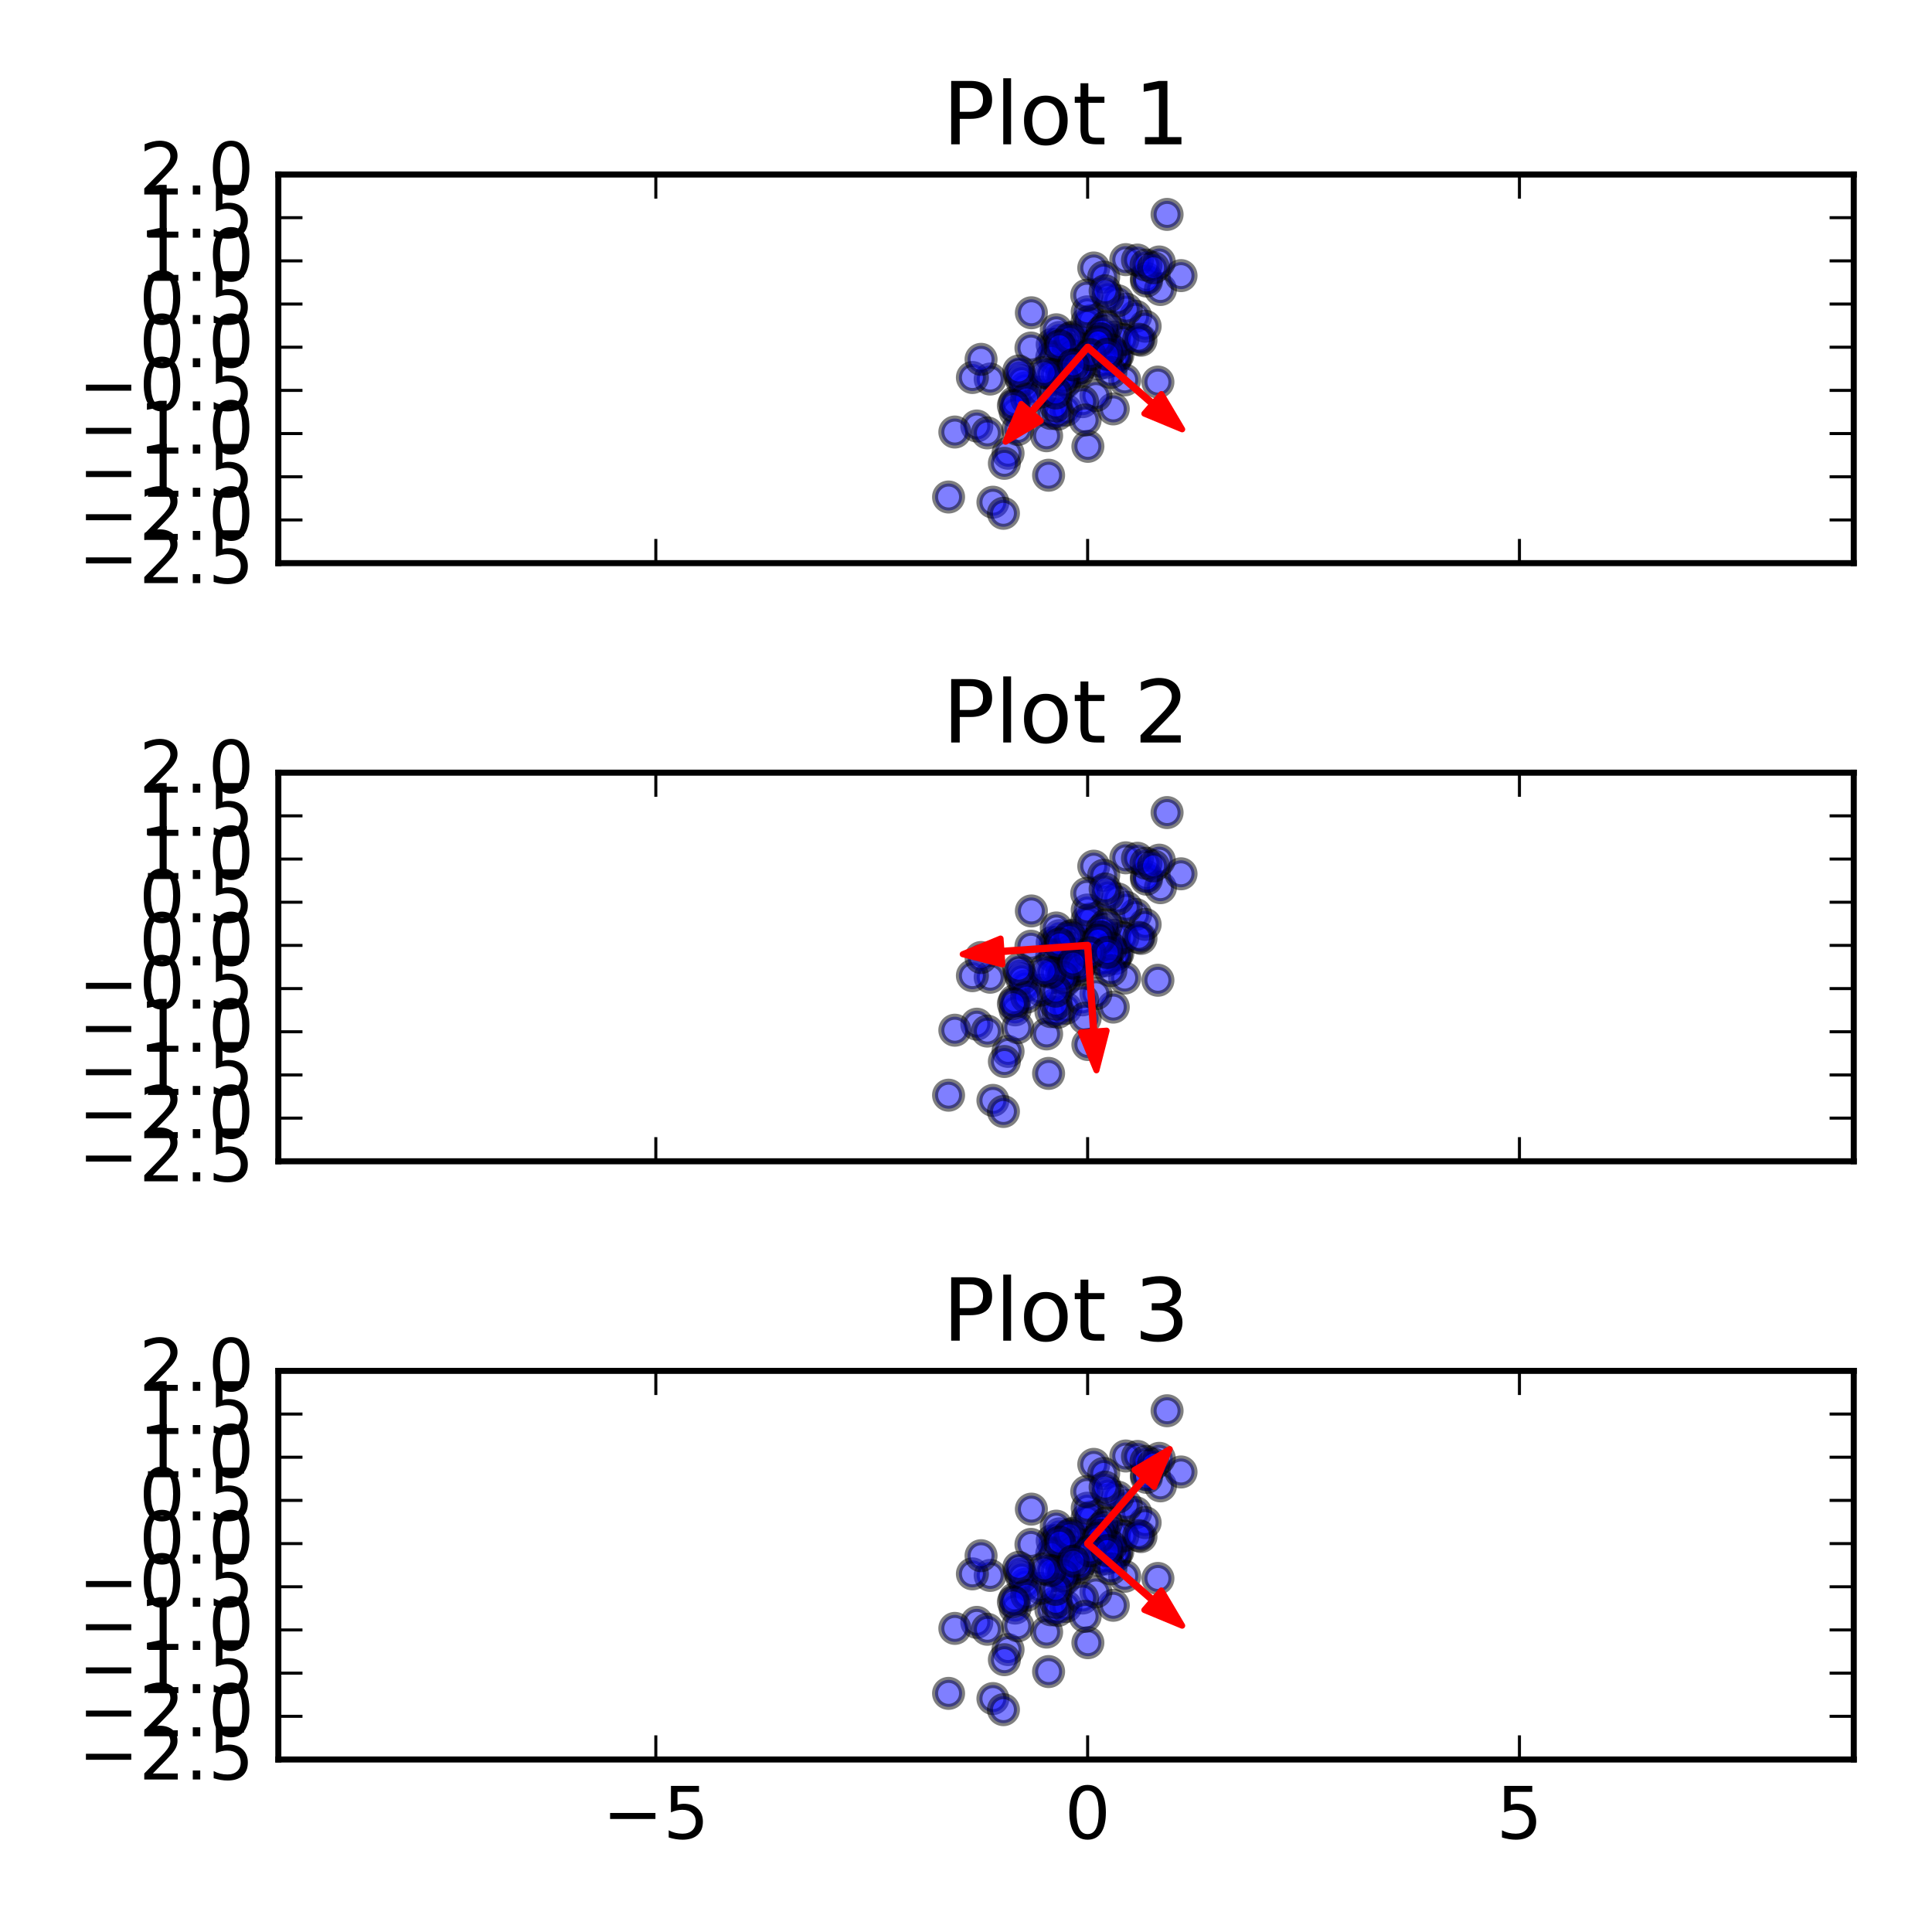 <?xml version="1.0" encoding="utf-8" standalone="no"?>
<!DOCTYPE svg PUBLIC "-//W3C//DTD SVG 1.1//EN"
  "http://www.w3.org/Graphics/SVG/1.1/DTD/svg11.dtd">
<!-- Created with matplotlib (http://matplotlib.org/) -->
<svg height="320pt" version="1.1" viewBox="0 0 320 320" width="320pt" xmlns="http://www.w3.org/2000/svg" xmlns:xlink="http://www.w3.org/1999/xlink">
 <defs>
  <style type="text/css">
*{stroke-linecap:butt;stroke-linejoin:round;stroke-miterlimit:100000;}
  </style>
 </defs>
 <g id="figure_1">
  <g id="patch_1">
   <path d="M 0 320 
L 320 320 
L 320 0 
L 0 0 
z
" style="fill:#ffffff;"/>
  </g>
  <g id="axes_1">
   <g id="patch_2">
    <path d="M 46.099 93.271 
L 307.04 93.271 
L 307.04 28.902 
L 46.099 28.902 
z
" style="fill:#ffffff;"/>
   </g>
   <g id="PathCollection_1">
    <defs>
     <path d="M 0 2.236 
C 0.593 2.236 1.162 2 1.581 1.581 
C 2 1.162 2.236 0.593 2.236 0 
C 2.236 -0.593 2 -1.162 1.581 -1.581 
C 1.162 -2 0.593 -2.236 0 -2.236 
C -0.593 -2.236 -1.162 -2 -1.581 -1.581 
C -2 -1.162 -2.236 -0.593 -2.236 0 
C -2.236 0.593 -2 1.162 -1.581 1.581 
C -1.162 2 -0.593 2.236 0 2.236 
z
" id="m6c7e0ee48a" style="stroke:#000000;stroke-opacity:0.5;"/>
    </defs>
    <g clip-path="url(#pb48d50f3b2)">
     <use style="fill:#0000ff;fill-opacity:0.5;stroke:#000000;stroke-opacity:0.5;" x="166.965" xlink:href="#m6c7e0ee48a" y="75.066"/>
     <use style="fill:#0000ff;fill-opacity:0.5;stroke:#000000;stroke-opacity:0.5;" x="188.98" xlink:href="#m6c7e0ee48a" y="56.35"/>
     <use style="fill:#0000ff;fill-opacity:0.5;stroke:#000000;stroke-opacity:0.5;" x="180.188" xlink:href="#m6c7e0ee48a" y="73.929"/>
     <use style="fill:#0000ff;fill-opacity:0.5;stroke:#000000;stroke-opacity:0.5;" x="166.36" xlink:href="#m6c7e0ee48a" y="76.741"/>
     <use style="fill:#0000ff;fill-opacity:0.5;stroke:#000000;stroke-opacity:0.5;" x="178.019" xlink:href="#m6c7e0ee48a" y="61.421"/>
     <use style="fill:#0000ff;fill-opacity:0.5;stroke:#000000;stroke-opacity:0.5;" x="173.679" xlink:href="#m6c7e0ee48a" y="78.711"/>
     <use style="fill:#0000ff;fill-opacity:0.5;stroke:#000000;stroke-opacity:0.5;" x="184.57" xlink:href="#m6c7e0ee48a" y="55.833"/>
     <use style="fill:#0000ff;fill-opacity:0.5;stroke:#000000;stroke-opacity:0.5;" x="173.352" xlink:href="#m6c7e0ee48a" y="72.171"/>
     <use style="fill:#0000ff;fill-opacity:0.5;stroke:#000000;stroke-opacity:0.5;" x="184.916" xlink:href="#m6c7e0ee48a" y="59.018"/>
     <use style="fill:#0000ff;fill-opacity:0.5;stroke:#000000;stroke-opacity:0.5;" x="177.662" xlink:href="#m6c7e0ee48a" y="55.825"/>
     <use style="fill:#0000ff;fill-opacity:0.5;stroke:#000000;stroke-opacity:0.5;" x="186.466" xlink:href="#m6c7e0ee48a" y="43.003"/>
     <use style="fill:#0000ff;fill-opacity:0.5;stroke:#000000;stroke-opacity:0.5;" x="169.819" xlink:href="#m6c7e0ee48a" y="64.244"/>
     <use style="fill:#0000ff;fill-opacity:0.5;stroke:#000000;stroke-opacity:0.5;" x="174.067" xlink:href="#m6c7e0ee48a" y="68.479"/>
     <use style="fill:#0000ff;fill-opacity:0.5;stroke:#000000;stroke-opacity:0.5;" x="184.655" xlink:href="#m6c7e0ee48a" y="59.694"/>
     <use style="fill:#0000ff;fill-opacity:0.5;stroke:#000000;stroke-opacity:0.5;" x="180.784" xlink:href="#m6c7e0ee48a" y="53.079"/>
     <use style="fill:#0000ff;fill-opacity:0.5;stroke:#000000;stroke-opacity:0.5;" x="188.109" xlink:href="#m6c7e0ee48a" y="52.385"/>
     <use style="fill:#0000ff;fill-opacity:0.5;stroke:#000000;stroke-opacity:0.5;" x="189.67" xlink:href="#m6c7e0ee48a" y="54.031"/>
     <use style="fill:#0000ff;fill-opacity:0.5;stroke:#000000;stroke-opacity:0.5;" x="186.542" xlink:href="#m6c7e0ee48a" y="51.205"/>
     <use style="fill:#0000ff;fill-opacity:0.5;stroke:#000000;stroke-opacity:0.5;" x="189.879" xlink:href="#m6c7e0ee48a" y="46.101"/>
     <use style="fill:#0000ff;fill-opacity:0.5;stroke:#000000;stroke-opacity:0.5;" x="161.788" xlink:href="#m6c7e0ee48a" y="70.561"/>
     <use style="fill:#0000ff;fill-opacity:0.5;stroke:#000000;stroke-opacity:0.5;" x="185.135" xlink:href="#m6c7e0ee48a" y="58.869"/>
     <use style="fill:#0000ff;fill-opacity:0.5;stroke:#000000;stroke-opacity:0.5;" x="181.163" xlink:href="#m6c7e0ee48a" y="44.389"/>
     <use style="fill:#0000ff;fill-opacity:0.5;stroke:#000000;stroke-opacity:0.5;" x="181.943" xlink:href="#m6c7e0ee48a" y="60.269"/>
     <use style="fill:#0000ff;fill-opacity:0.5;stroke:#000000;stroke-opacity:0.5;" x="170.829" xlink:href="#m6c7e0ee48a" y="51.806"/>
     <use style="fill:#0000ff;fill-opacity:0.5;stroke:#000000;stroke-opacity:0.5;" x="176.802" xlink:href="#m6c7e0ee48a" y="56.44"/>
     <use style="fill:#0000ff;fill-opacity:0.5;stroke:#000000;stroke-opacity:0.5;" x="178.565" xlink:href="#m6c7e0ee48a" y="61.61"/>
     <use style="fill:#0000ff;fill-opacity:0.5;stroke:#000000;stroke-opacity:0.5;" x="192.205" xlink:href="#m6c7e0ee48a" y="47.95"/>
     <use style="fill:#0000ff;fill-opacity:0.5;stroke:#000000;stroke-opacity:0.5;" x="180.024" xlink:href="#m6c7e0ee48a" y="53.436"/>
     <use style="fill:#0000ff;fill-opacity:0.5;stroke:#000000;stroke-opacity:0.5;" x="168.878" xlink:href="#m6c7e0ee48a" y="62.118"/>
     <use style="fill:#0000ff;fill-opacity:0.5;stroke:#000000;stroke-opacity:0.5;" x="174.278" xlink:href="#m6c7e0ee48a" y="57.047"/>
     <use style="fill:#0000ff;fill-opacity:0.5;stroke:#000000;stroke-opacity:0.5;" x="182.803" xlink:href="#m6c7e0ee48a" y="45.892"/>
     <use style="fill:#0000ff;fill-opacity:0.5;stroke:#000000;stroke-opacity:0.5;" x="176.359" xlink:href="#m6c7e0ee48a" y="63.429"/>
     <use style="fill:#0000ff;fill-opacity:0.5;stroke:#000000;stroke-opacity:0.5;" x="175.794" xlink:href="#m6c7e0ee48a" y="62.403"/>
     <use style="fill:#0000ff;fill-opacity:0.5;stroke:#000000;stroke-opacity:0.5;" x="164.004" xlink:href="#m6c7e0ee48a" y="62.782"/>
     <use style="fill:#0000ff;fill-opacity:0.5;stroke:#000000;stroke-opacity:0.5;" x="164.461" xlink:href="#m6c7e0ee48a" y="83.183"/>
     <use style="fill:#0000ff;fill-opacity:0.5;stroke:#000000;stroke-opacity:0.5;" x="195.613" xlink:href="#m6c7e0ee48a" y="45.651"/>
     <use style="fill:#0000ff;fill-opacity:0.5;stroke:#000000;stroke-opacity:0.5;" x="175.498" xlink:href="#m6c7e0ee48a" y="55.891"/>
     <use style="fill:#0000ff;fill-opacity:0.5;stroke:#000000;stroke-opacity:0.5;" x="184.391" xlink:href="#m6c7e0ee48a" y="67.728"/>
     <use style="fill:#0000ff;fill-opacity:0.5;stroke:#000000;stroke-opacity:0.5;" x="180.082" xlink:href="#m6c7e0ee48a" y="51.652"/>
     <use style="fill:#0000ff;fill-opacity:0.5;stroke:#000000;stroke-opacity:0.5;" x="175.244" xlink:href="#m6c7e0ee48a" y="56.962"/>
     <use style="fill:#0000ff;fill-opacity:0.5;stroke:#000000;stroke-opacity:0.5;" x="182.967" xlink:href="#m6c7e0ee48a" y="56.125"/>
     <use style="fill:#0000ff;fill-opacity:0.5;stroke:#000000;stroke-opacity:0.5;" x="176.914" xlink:href="#m6c7e0ee48a" y="57.809"/>
     <use style="fill:#0000ff;fill-opacity:0.5;stroke:#000000;stroke-opacity:0.5;" x="177.844" xlink:href="#m6c7e0ee48a" y="58.961"/>
     <use style="fill:#0000ff;fill-opacity:0.5;stroke:#000000;stroke-opacity:0.5;" x="185.141" xlink:href="#m6c7e0ee48a" y="49.815"/>
     <use style="fill:#0000ff;fill-opacity:0.5;stroke:#000000;stroke-opacity:0.5;" x="174.954" xlink:href="#m6c7e0ee48a" y="54.624"/>
     <use style="fill:#0000ff;fill-opacity:0.5;stroke:#000000;stroke-opacity:0.5;" x="168.14" xlink:href="#m6c7e0ee48a" y="68.192"/>
     <use style="fill:#0000ff;fill-opacity:0.5;stroke:#000000;stroke-opacity:0.5;" x="185.981" xlink:href="#m6c7e0ee48a" y="56.244"/>
     <use style="fill:#0000ff;fill-opacity:0.5;stroke:#000000;stroke-opacity:0.5;" x="175.862" xlink:href="#m6c7e0ee48a" y="61.24"/>
     <use style="fill:#0000ff;fill-opacity:0.5;stroke:#000000;stroke-opacity:0.5;" x="183.243" xlink:href="#m6c7e0ee48a" y="54.101"/>
     <use style="fill:#0000ff;fill-opacity:0.5;stroke:#000000;stroke-opacity:0.5;" x="183.516" xlink:href="#m6c7e0ee48a" y="49.148"/>
     <use style="fill:#0000ff;fill-opacity:0.5;stroke:#000000;stroke-opacity:0.5;" x="179.997" xlink:href="#m6c7e0ee48a" y="48.901"/>
     <use style="fill:#0000ff;fill-opacity:0.5;stroke:#000000;stroke-opacity:0.5;" x="174.205" xlink:href="#m6c7e0ee48a" y="59.205"/>
     <use style="fill:#0000ff;fill-opacity:0.5;stroke:#000000;stroke-opacity:0.5;" x="189.899" xlink:href="#m6c7e0ee48a" y="46.545"/>
     <use style="fill:#0000ff;fill-opacity:0.5;stroke:#000000;stroke-opacity:0.5;" x="176.55" xlink:href="#m6c7e0ee48a" y="67.927"/>
     <use style="fill:#0000ff;fill-opacity:0.5;stroke:#000000;stroke-opacity:0.5;" x="182.548" xlink:href="#m6c7e0ee48a" y="54.875"/>
     <use style="fill:#0000ff;fill-opacity:0.5;stroke:#000000;stroke-opacity:0.5;" x="192.01" xlink:href="#m6c7e0ee48a" y="43.392"/>
     <use style="fill:#0000ff;fill-opacity:0.5;stroke:#000000;stroke-opacity:0.5;" x="175.214" xlink:href="#m6c7e0ee48a" y="68.59"/>
     <use style="fill:#0000ff;fill-opacity:0.5;stroke:#000000;stroke-opacity:0.5;" x="181.522" xlink:href="#m6c7e0ee48a" y="65.52"/>
     <use style="fill:#0000ff;fill-opacity:0.5;stroke:#000000;stroke-opacity:0.5;" x="186.29" xlink:href="#m6c7e0ee48a" y="62.922"/>
     <use style="fill:#0000ff;fill-opacity:0.5;stroke:#000000;stroke-opacity:0.5;" x="168.073" xlink:href="#m6c7e0ee48a" y="66.658"/>
     <use style="fill:#0000ff;fill-opacity:0.5;stroke:#000000;stroke-opacity:0.5;" x="183.151" xlink:href="#m6c7e0ee48a" y="60.049"/>
     <use style="fill:#0000ff;fill-opacity:0.5;stroke:#000000;stroke-opacity:0.5;" x="161.06" xlink:href="#m6c7e0ee48a" y="62.527"/>
     <use style="fill:#0000ff;fill-opacity:0.5;stroke:#000000;stroke-opacity:0.5;" x="193.304" xlink:href="#m6c7e0ee48a" y="35.511"/>
     <use style="fill:#0000ff;fill-opacity:0.5;stroke:#000000;stroke-opacity:0.5;" x="163.537" xlink:href="#m6c7e0ee48a" y="71.701"/>
     <use style="fill:#0000ff;fill-opacity:0.5;stroke:#000000;stroke-opacity:0.5;" x="188.405" xlink:href="#m6c7e0ee48a" y="43.076"/>
     <use style="fill:#0000ff;fill-opacity:0.5;stroke:#000000;stroke-opacity:0.5;" x="184.017" xlink:href="#m6c7e0ee48a" y="57.958"/>
     <use style="fill:#0000ff;fill-opacity:0.5;stroke:#000000;stroke-opacity:0.5;" x="189.815" xlink:href="#m6c7e0ee48a" y="43.903"/>
     <use style="fill:#0000ff;fill-opacity:0.5;stroke:#000000;stroke-opacity:0.5;" x="174.874" xlink:href="#m6c7e0ee48a" y="67.241"/>
     <use style="fill:#0000ff;fill-opacity:0.5;stroke:#000000;stroke-opacity:0.5;" x="179.313" xlink:href="#m6c7e0ee48a" y="66.528"/>
     <use style="fill:#0000ff;fill-opacity:0.5;stroke:#000000;stroke-opacity:0.5;" x="172.393" xlink:href="#m6c7e0ee48a" y="64.93"/>
     <use style="fill:#0000ff;fill-opacity:0.5;stroke:#000000;stroke-opacity:0.5;" x="182.275" xlink:href="#m6c7e0ee48a" y="56.109"/>
     <use style="fill:#0000ff;fill-opacity:0.5;stroke:#000000;stroke-opacity:0.5;" x="169.241" xlink:href="#m6c7e0ee48a" y="63.048"/>
     <use style="fill:#0000ff;fill-opacity:0.5;stroke:#000000;stroke-opacity:0.5;" x="174.644" xlink:href="#m6c7e0ee48a" y="62.027"/>
     <use style="fill:#0000ff;fill-opacity:0.5;stroke:#000000;stroke-opacity:0.5;" x="177.198" xlink:href="#m6c7e0ee48a" y="56.035"/>
     <use style="fill:#0000ff;fill-opacity:0.5;stroke:#000000;stroke-opacity:0.5;" x="175.505" xlink:href="#m6c7e0ee48a" y="57.269"/>
     <use style="fill:#0000ff;fill-opacity:0.5;stroke:#000000;stroke-opacity:0.5;" x="191.787" xlink:href="#m6c7e0ee48a" y="63.283"/>
     <use style="fill:#0000ff;fill-opacity:0.5;stroke:#000000;stroke-opacity:0.5;" x="162.496" xlink:href="#m6c7e0ee48a" y="59.518"/>
     <use style="fill:#0000ff;fill-opacity:0.5;stroke:#000000;stroke-opacity:0.5;" x="176.328" xlink:href="#m6c7e0ee48a" y="62.044"/>
     <use style="fill:#0000ff;fill-opacity:0.5;stroke:#000000;stroke-opacity:0.5;" x="181.862" xlink:href="#m6c7e0ee48a" y="56.645"/>
     <use style="fill:#0000ff;fill-opacity:0.5;stroke:#000000;stroke-opacity:0.5;" x="183.993" xlink:href="#m6c7e0ee48a" y="61.687"/>
     <use style="fill:#0000ff;fill-opacity:0.5;stroke:#000000;stroke-opacity:0.5;" x="188.604" xlink:href="#m6c7e0ee48a" y="56.183"/>
     <use style="fill:#0000ff;fill-opacity:0.5;stroke:#000000;stroke-opacity:0.5;" x="178.853" xlink:href="#m6c7e0ee48a" y="60.925"/>
     <use style="fill:#0000ff;fill-opacity:0.5;stroke:#000000;stroke-opacity:0.5;" x="176.085" xlink:href="#m6c7e0ee48a" y="62.82"/>
     <use style="fill:#0000ff;fill-opacity:0.5;stroke:#000000;stroke-opacity:0.5;" x="170.05" xlink:href="#m6c7e0ee48a" y="66.079"/>
     <use style="fill:#0000ff;fill-opacity:0.5;stroke:#000000;stroke-opacity:0.5;" x="166.2" xlink:href="#m6c7e0ee48a" y="85.019"/>
     <use style="fill:#0000ff;fill-opacity:0.5;stroke:#000000;stroke-opacity:0.5;" x="183.043" xlink:href="#m6c7e0ee48a" y="48.166"/>
     <use style="fill:#0000ff;fill-opacity:0.5;stroke:#000000;stroke-opacity:0.5;" x="157.113" xlink:href="#m6c7e0ee48a" y="82.321"/>
     <use style="fill:#0000ff;fill-opacity:0.5;stroke:#000000;stroke-opacity:0.5;" x="180.542" xlink:href="#m6c7e0ee48a" y="58.733"/>
     <use style="fill:#0000ff;fill-opacity:0.5;stroke:#000000;stroke-opacity:0.5;" x="168.576" xlink:href="#m6c7e0ee48a" y="71.135"/>
     <use style="fill:#0000ff;fill-opacity:0.5;stroke:#000000;stroke-opacity:0.5;" x="174.855" xlink:href="#m6c7e0ee48a" y="65.088"/>
     <use style="fill:#0000ff;fill-opacity:0.5;stroke:#000000;stroke-opacity:0.5;" x="191.065" xlink:href="#m6c7e0ee48a" y="44.349"/>
     <use style="fill:#0000ff;fill-opacity:0.5;stroke:#000000;stroke-opacity:0.5;" x="170.76" xlink:href="#m6c7e0ee48a" y="57.646"/>
     <use style="fill:#0000ff;fill-opacity:0.5;stroke:#000000;stroke-opacity:0.5;" x="183.398" xlink:href="#m6c7e0ee48a" y="58.673"/>
     <use style="fill:#0000ff;fill-opacity:0.5;stroke:#000000;stroke-opacity:0.5;" x="173.96" xlink:href="#m6c7e0ee48a" y="61.974"/>
     <use style="fill:#0000ff;fill-opacity:0.5;stroke:#000000;stroke-opacity:0.5;" x="177.752" xlink:href="#m6c7e0ee48a" y="60.427"/>
     <use style="fill:#0000ff;fill-opacity:0.5;stroke:#000000;stroke-opacity:0.5;" x="167.846" xlink:href="#m6c7e0ee48a" y="67.167"/>
     <use style="fill:#0000ff;fill-opacity:0.5;stroke:#000000;stroke-opacity:0.5;" x="158.152" xlink:href="#m6c7e0ee48a" y="71.558"/>
     <use style="fill:#0000ff;fill-opacity:0.5;stroke:#000000;stroke-opacity:0.5;" x="179.73" xlink:href="#m6c7e0ee48a" y="69.566"/>
     <use style="fill:#0000ff;fill-opacity:0.5;stroke:#000000;stroke-opacity:0.5;" x="172.944" xlink:href="#m6c7e0ee48a" y="61.706"/>
     <use style="fill:#0000ff;fill-opacity:0.5;stroke:#000000;stroke-opacity:0.5;" x="168.738" xlink:href="#m6c7e0ee48a" y="61.448"/>
    </g>
   </g>
   <g id="patch_3">
    <path clip-path="url(#pb48d50f3b2)" d="M 166.546 73.171 
L 169.147 66.904 
L 170.686 68.24 
L 180.065 57.44 
L 180.227 57.581 
L 170.848 68.381 
L 172.387 69.717 
z
" style="fill:#ff0000;stroke:#ff0000;stroke-linejoin:miter;"/>
   </g>
   <g id="patch_4">
    <path clip-path="url(#pb48d50f3b2)" d="M 195.806 71.109 
L 189.539 68.509 
L 190.876 66.97 
L 180.075 57.591 
L 180.216 57.429 
L 191.017 66.808 
L 192.353 65.269 
z
" style="fill:#ff0000;stroke:#ff0000;stroke-linejoin:miter;"/>
   </g>
   <g id="patch_5">
    <path d="M 46.099 93.271 
L 307.04 93.271 
" style="fill:none;stroke:#000000;stroke-linecap:square;stroke-linejoin:miter;"/>
   </g>
   <g id="patch_6">
    <path d="M 46.099 28.902 
L 307.04 28.902 
" style="fill:none;stroke:#000000;stroke-linecap:square;stroke-linejoin:miter;"/>
   </g>
   <g id="patch_7">
    <path d="M 46.099 93.271 
L 46.099 28.902 
" style="fill:none;stroke:#000000;stroke-linecap:square;stroke-linejoin:miter;"/>
   </g>
   <g id="patch_8">
    <path d="M 307.04 93.271 
L 307.04 28.902 
" style="fill:none;stroke:#000000;stroke-linecap:square;stroke-linejoin:miter;"/>
   </g>
   <g id="matplotlib.axis_1">
    <g id="xtick_1">
     <g id="line2d_1">
      <defs>
       <path d="M 0 0 
L 0 -4 
" id="m2eaf813179" style="stroke:#000000;stroke-width:0.5;"/>
      </defs>
      <g>
       <use style="stroke:#000000;stroke-width:0.5;" x="108.625" xlink:href="#m2eaf813179" y="93.271"/>
      </g>
     </g>
     <g id="line2d_2">
      <defs>
       <path d="M 0 0 
L 0 4 
" id="m8260d440df" style="stroke:#000000;stroke-width:0.5;"/>
      </defs>
      <g>
       <use style="stroke:#000000;stroke-width:0.5;" x="108.625" xlink:href="#m8260d440df" y="28.902"/>
      </g>
     </g>
    </g>
    <g id="xtick_2">
     <g id="line2d_3">
      <g>
       <use style="stroke:#000000;stroke-width:0.5;" x="180.146" xlink:href="#m2eaf813179" y="93.271"/>
      </g>
     </g>
     <g id="line2d_4">
      <g>
       <use style="stroke:#000000;stroke-width:0.5;" x="180.146" xlink:href="#m8260d440df" y="28.902"/>
      </g>
     </g>
    </g>
    <g id="xtick_3">
     <g id="line2d_5">
      <g>
       <use style="stroke:#000000;stroke-width:0.5;" x="251.667" xlink:href="#m2eaf813179" y="93.271"/>
      </g>
     </g>
     <g id="line2d_6">
      <g>
       <use style="stroke:#000000;stroke-width:0.5;" x="251.667" xlink:href="#m8260d440df" y="28.902"/>
      </g>
     </g>
    </g>
   </g>
   <g id="matplotlib.axis_2">
    <g id="ytick_1">
     <g id="line2d_7">
      <defs>
       <path d="M 0 0 
L 4 0 
" id="m8a90f1e46f" style="stroke:#000000;stroke-width:0.5;"/>
      </defs>
      <g>
       <use style="stroke:#000000;stroke-width:0.5;" x="46.099" xlink:href="#m8a90f1e46f" y="93.271"/>
      </g>
     </g>
     <g id="line2d_8">
      <defs>
       <path d="M 0 0 
L -4 0 
" id="m5cc516d358" style="stroke:#000000;stroke-width:0.5;"/>
      </defs>
      <g>
       <use style="stroke:#000000;stroke-width:0.5;" x="307.04" xlink:href="#m5cc516d358" y="93.271"/>
      </g>
     </g>
     <g id="text_1">
      <!-- −2.5 -->
      <defs>
       <path d="M 10.594 35.5 
L 73.188 35.5 
L 73.188 27.203 
L 10.594 27.203 
z
" id="BitstreamVeraSans-Roman-2212"/>
       <path d="M 10.688 12.406 
L 21 12.406 
L 21 0 
L 10.688 0 
z
" id="BitstreamVeraSans-Roman-2e"/>
       <path d="M 19.188 8.297 
L 53.609 8.297 
L 53.609 0 
L 7.328 0 
L 7.328 8.297 
Q 12.938 14.109 22.625 23.891 
Q 32.328 33.688 34.812 36.531 
Q 39.547 41.844 41.422 45.531 
Q 43.312 49.219 43.312 52.781 
Q 43.312 58.594 39.234 62.25 
Q 35.156 65.922 28.609 65.922 
Q 23.969 65.922 18.812 64.312 
Q 13.672 62.703 7.812 59.422 
L 7.812 69.391 
Q 13.766 71.781 18.938 73 
Q 24.125 74.219 28.422 74.219 
Q 39.75 74.219 46.484 68.547 
Q 53.219 62.891 53.219 53.422 
Q 53.219 48.922 51.531 44.891 
Q 49.859 40.875 45.406 35.406 
Q 44.188 33.984 37.641 27.219 
Q 31.109 20.453 19.188 8.297 
" id="BitstreamVeraSans-Roman-32"/>
       <path d="M 10.797 72.906 
L 49.516 72.906 
L 49.516 64.594 
L 19.828 64.594 
L 19.828 46.734 
Q 21.969 47.469 24.109 47.828 
Q 26.266 48.188 28.422 48.188 
Q 40.625 48.188 47.75 41.5 
Q 54.891 34.812 54.891 23.391 
Q 54.891 11.625 47.562 5.094 
Q 40.234 -1.422 26.906 -1.422 
Q 22.312 -1.422 17.547 -0.641 
Q 12.797 0.141 7.719 1.703 
L 7.719 11.625 
Q 12.109 9.234 16.797 8.062 
Q 21.484 6.891 26.703 6.891 
Q 35.156 6.891 40.078 11.328 
Q 45.016 15.766 45.016 23.391 
Q 45.016 31 40.078 35.438 
Q 35.156 39.891 26.703 39.891 
Q 22.75 39.891 18.812 39.016 
Q 14.891 38.141 10.797 36.281 
z
" id="BitstreamVeraSans-Roman-35"/>
      </defs>
      <g transform="translate(12.96 96.582)scale(0.12 -0.12)">
       <use xlink:href="#BitstreamVeraSans-Roman-2212"/>
       <use x="83.789" xlink:href="#BitstreamVeraSans-Roman-32"/>
       <use x="147.412" xlink:href="#BitstreamVeraSans-Roman-2e"/>
       <use x="179.199" xlink:href="#BitstreamVeraSans-Roman-35"/>
      </g>
     </g>
    </g>
    <g id="ytick_2">
     <g id="line2d_9">
      <g>
       <use style="stroke:#000000;stroke-width:0.5;" x="46.099" xlink:href="#m8a90f1e46f" y="86.119"/>
      </g>
     </g>
     <g id="line2d_10">
      <g>
       <use style="stroke:#000000;stroke-width:0.5;" x="307.04" xlink:href="#m5cc516d358" y="86.119"/>
      </g>
     </g>
     <g id="text_2">
      <!-- −2.0 -->
      <defs>
       <path d="M 31.781 66.406 
Q 24.172 66.406 20.328 58.906 
Q 16.5 51.422 16.5 36.375 
Q 16.5 21.391 20.328 13.891 
Q 24.172 6.391 31.781 6.391 
Q 39.453 6.391 43.281 13.891 
Q 47.125 21.391 47.125 36.375 
Q 47.125 51.422 43.281 58.906 
Q 39.453 66.406 31.781 66.406 
M 31.781 74.219 
Q 44.047 74.219 50.516 64.516 
Q 56.984 54.828 56.984 36.375 
Q 56.984 17.969 50.516 8.266 
Q 44.047 -1.422 31.781 -1.422 
Q 19.531 -1.422 13.062 8.266 
Q 6.594 17.969 6.594 36.375 
Q 6.594 54.828 13.062 64.516 
Q 19.531 74.219 31.781 74.219 
" id="BitstreamVeraSans-Roman-30"/>
      </defs>
      <g transform="translate(12.96 89.43)scale(0.12 -0.12)">
       <use xlink:href="#BitstreamVeraSans-Roman-2212"/>
       <use x="83.789" xlink:href="#BitstreamVeraSans-Roman-32"/>
       <use x="147.412" xlink:href="#BitstreamVeraSans-Roman-2e"/>
       <use x="179.199" xlink:href="#BitstreamVeraSans-Roman-30"/>
      </g>
     </g>
    </g>
    <g id="ytick_3">
     <g id="line2d_11">
      <g>
       <use style="stroke:#000000;stroke-width:0.5;" x="46.099" xlink:href="#m8a90f1e46f" y="78.967"/>
      </g>
     </g>
     <g id="line2d_12">
      <g>
       <use style="stroke:#000000;stroke-width:0.5;" x="307.04" xlink:href="#m5cc516d358" y="78.967"/>
      </g>
     </g>
     <g id="text_3">
      <!-- −1.5 -->
      <defs>
       <path d="M 12.406 8.297 
L 28.516 8.297 
L 28.516 63.922 
L 10.984 60.406 
L 10.984 69.391 
L 28.422 72.906 
L 38.281 72.906 
L 38.281 8.297 
L 54.391 8.297 
L 54.391 0 
L 12.406 0 
z
" id="BitstreamVeraSans-Roman-31"/>
      </defs>
      <g transform="translate(12.96 82.278)scale(0.12 -0.12)">
       <use xlink:href="#BitstreamVeraSans-Roman-2212"/>
       <use x="83.789" xlink:href="#BitstreamVeraSans-Roman-31"/>
       <use x="147.412" xlink:href="#BitstreamVeraSans-Roman-2e"/>
       <use x="179.199" xlink:href="#BitstreamVeraSans-Roman-35"/>
      </g>
     </g>
    </g>
    <g id="ytick_4">
     <g id="line2d_13">
      <g>
       <use style="stroke:#000000;stroke-width:0.5;" x="46.099" xlink:href="#m8a90f1e46f" y="71.814"/>
      </g>
     </g>
     <g id="line2d_14">
      <g>
       <use style="stroke:#000000;stroke-width:0.5;" x="307.04" xlink:href="#m5cc516d358" y="71.814"/>
      </g>
     </g>
     <g id="text_4">
      <!-- −1.0 -->
      <g transform="translate(12.96 75.126)scale(0.12 -0.12)">
       <use xlink:href="#BitstreamVeraSans-Roman-2212"/>
       <use x="83.789" xlink:href="#BitstreamVeraSans-Roman-31"/>
       <use x="147.412" xlink:href="#BitstreamVeraSans-Roman-2e"/>
       <use x="179.199" xlink:href="#BitstreamVeraSans-Roman-30"/>
      </g>
     </g>
    </g>
    <g id="ytick_5">
     <g id="line2d_15">
      <g>
       <use style="stroke:#000000;stroke-width:0.5;" x="46.099" xlink:href="#m8a90f1e46f" y="64.662"/>
      </g>
     </g>
     <g id="line2d_16">
      <g>
       <use style="stroke:#000000;stroke-width:0.5;" x="307.04" xlink:href="#m5cc516d358" y="64.662"/>
      </g>
     </g>
     <g id="text_5">
      <!-- −0.5 -->
      <g transform="translate(12.96 67.974)scale(0.12 -0.12)">
       <use xlink:href="#BitstreamVeraSans-Roman-2212"/>
       <use x="83.789" xlink:href="#BitstreamVeraSans-Roman-30"/>
       <use x="147.412" xlink:href="#BitstreamVeraSans-Roman-2e"/>
       <use x="179.199" xlink:href="#BitstreamVeraSans-Roman-35"/>
      </g>
     </g>
    </g>
    <g id="ytick_6">
     <g id="line2d_17">
      <g>
       <use style="stroke:#000000;stroke-width:0.5;" x="46.099" xlink:href="#m8a90f1e46f" y="57.51"/>
      </g>
     </g>
     <g id="line2d_18">
      <g>
       <use style="stroke:#000000;stroke-width:0.5;" x="307.04" xlink:href="#m5cc516d358" y="57.51"/>
      </g>
     </g>
     <g id="text_6">
      <!-- 0.0 -->
      <g transform="translate(23.016 60.821)scale(0.12 -0.12)">
       <use xlink:href="#BitstreamVeraSans-Roman-30"/>
       <use x="63.623" xlink:href="#BitstreamVeraSans-Roman-2e"/>
       <use x="95.41" xlink:href="#BitstreamVeraSans-Roman-30"/>
      </g>
     </g>
    </g>
    <g id="ytick_7">
     <g id="line2d_19">
      <g>
       <use style="stroke:#000000;stroke-width:0.5;" x="46.099" xlink:href="#m8a90f1e46f" y="50.358"/>
      </g>
     </g>
     <g id="line2d_20">
      <g>
       <use style="stroke:#000000;stroke-width:0.5;" x="307.04" xlink:href="#m5cc516d358" y="50.358"/>
      </g>
     </g>
     <g id="text_7">
      <!-- 0.5 -->
      <g transform="translate(23.016 53.669)scale(0.12 -0.12)">
       <use xlink:href="#BitstreamVeraSans-Roman-30"/>
       <use x="63.623" xlink:href="#BitstreamVeraSans-Roman-2e"/>
       <use x="95.41" xlink:href="#BitstreamVeraSans-Roman-35"/>
      </g>
     </g>
    </g>
    <g id="ytick_8">
     <g id="line2d_21">
      <g>
       <use style="stroke:#000000;stroke-width:0.5;" x="46.099" xlink:href="#m8a90f1e46f" y="43.206"/>
      </g>
     </g>
     <g id="line2d_22">
      <g>
       <use style="stroke:#000000;stroke-width:0.5;" x="307.04" xlink:href="#m5cc516d358" y="43.206"/>
      </g>
     </g>
     <g id="text_8">
      <!-- 1.0 -->
      <g transform="translate(23.016 46.517)scale(0.12 -0.12)">
       <use xlink:href="#BitstreamVeraSans-Roman-31"/>
       <use x="63.623" xlink:href="#BitstreamVeraSans-Roman-2e"/>
       <use x="95.41" xlink:href="#BitstreamVeraSans-Roman-30"/>
      </g>
     </g>
    </g>
    <g id="ytick_9">
     <g id="line2d_23">
      <g>
       <use style="stroke:#000000;stroke-width:0.5;" x="46.099" xlink:href="#m8a90f1e46f" y="36.054"/>
      </g>
     </g>
     <g id="line2d_24">
      <g>
       <use style="stroke:#000000;stroke-width:0.5;" x="307.04" xlink:href="#m5cc516d358" y="36.054"/>
      </g>
     </g>
     <g id="text_9">
      <!-- 1.5 -->
      <g transform="translate(23.016 39.365)scale(0.12 -0.12)">
       <use xlink:href="#BitstreamVeraSans-Roman-31"/>
       <use x="63.623" xlink:href="#BitstreamVeraSans-Roman-2e"/>
       <use x="95.41" xlink:href="#BitstreamVeraSans-Roman-35"/>
      </g>
     </g>
    </g>
    <g id="ytick_10">
     <g id="line2d_25">
      <g>
       <use style="stroke:#000000;stroke-width:0.5;" x="46.099" xlink:href="#m8a90f1e46f" y="28.902"/>
      </g>
     </g>
     <g id="line2d_26">
      <g>
       <use style="stroke:#000000;stroke-width:0.5;" x="307.04" xlink:href="#m5cc516d358" y="28.902"/>
      </g>
     </g>
     <g id="text_10">
      <!-- 2.0 -->
      <g transform="translate(23.016 32.213)scale(0.12 -0.12)">
       <use xlink:href="#BitstreamVeraSans-Roman-32"/>
       <use x="63.623" xlink:href="#BitstreamVeraSans-Roman-2e"/>
       <use x="95.41" xlink:href="#BitstreamVeraSans-Roman-30"/>
      </g>
     </g>
    </g>
   </g>
   <g id="text_11">
    <!-- Plot 1 -->
    <defs>
     <path d="M 30.609 48.391 
Q 23.391 48.391 19.188 42.75 
Q 14.984 37.109 14.984 27.297 
Q 14.984 17.484 19.156 11.844 
Q 23.344 6.203 30.609 6.203 
Q 37.797 6.203 41.984 11.859 
Q 46.188 17.531 46.188 27.297 
Q 46.188 37.016 41.984 42.703 
Q 37.797 48.391 30.609 48.391 
M 30.609 56 
Q 42.328 56 49.016 48.375 
Q 55.719 40.766 55.719 27.297 
Q 55.719 13.875 49.016 6.219 
Q 42.328 -1.422 30.609 -1.422 
Q 18.844 -1.422 12.172 6.219 
Q 5.516 13.875 5.516 27.297 
Q 5.516 40.766 12.172 48.375 
Q 18.844 56 30.609 56 
" id="BitstreamVeraSans-Roman-6f"/>
     <path d="M 18.312 70.219 
L 18.312 54.688 
L 36.812 54.688 
L 36.812 47.703 
L 18.312 47.703 
L 18.312 18.016 
Q 18.312 11.328 20.141 9.422 
Q 21.969 7.516 27.594 7.516 
L 36.812 7.516 
L 36.812 0 
L 27.594 0 
Q 17.188 0 13.234 3.875 
Q 9.281 7.766 9.281 18.016 
L 9.281 47.703 
L 2.688 47.703 
L 2.688 54.688 
L 9.281 54.688 
L 9.281 70.219 
z
" id="BitstreamVeraSans-Roman-74"/>
     <path d="M 9.422 75.984 
L 18.406 75.984 
L 18.406 0 
L 9.422 0 
z
" id="BitstreamVeraSans-Roman-6c"/>
     <path d="M 19.672 64.797 
L 19.672 37.406 
L 32.078 37.406 
Q 38.969 37.406 42.719 40.969 
Q 46.484 44.531 46.484 51.125 
Q 46.484 57.672 42.719 61.234 
Q 38.969 64.797 32.078 64.797 
z
M 9.812 72.906 
L 32.078 72.906 
Q 44.344 72.906 50.609 67.359 
Q 56.891 61.812 56.891 51.125 
Q 56.891 40.328 50.609 34.812 
Q 44.344 29.297 32.078 29.297 
L 19.672 29.297 
L 19.672 0 
L 9.812 0 
z
" id="BitstreamVeraSans-Roman-50"/>
     <path id="BitstreamVeraSans-Roman-20"/>
    </defs>
    <g transform="translate(156.131 23.902)scale(0.144 -0.144)">
     <use xlink:href="#BitstreamVeraSans-Roman-50"/>
     <use x="60.303" xlink:href="#BitstreamVeraSans-Roman-6c"/>
     <use x="88.086" xlink:href="#BitstreamVeraSans-Roman-6f"/>
     <use x="149.268" xlink:href="#BitstreamVeraSans-Roman-74"/>
     <use x="188.477" xlink:href="#BitstreamVeraSans-Roman-20"/>
     <use x="220.264" xlink:href="#BitstreamVeraSans-Roman-31"/>
    </g>
   </g>
  </g>
  <g id="axes_2">
   <g id="patch_9">
    <path d="M 46.099 192.349 
L 307.04 192.349 
L 307.04 127.979 
L 46.099 127.979 
z
" style="fill:#ffffff;"/>
   </g>
   <g id="PathCollection_2">
    <g clip-path="url(#pfa75d25a55)">
     <use style="fill:#0000ff;fill-opacity:0.5;stroke:#000000;stroke-opacity:0.5;" x="166.965" xlink:href="#m6c7e0ee48a" y="174.144"/>
     <use style="fill:#0000ff;fill-opacity:0.5;stroke:#000000;stroke-opacity:0.5;" x="188.98" xlink:href="#m6c7e0ee48a" y="155.428"/>
     <use style="fill:#0000ff;fill-opacity:0.5;stroke:#000000;stroke-opacity:0.5;" x="180.188" xlink:href="#m6c7e0ee48a" y="173.006"/>
     <use style="fill:#0000ff;fill-opacity:0.5;stroke:#000000;stroke-opacity:0.5;" x="166.36" xlink:href="#m6c7e0ee48a" y="175.818"/>
     <use style="fill:#0000ff;fill-opacity:0.5;stroke:#000000;stroke-opacity:0.5;" x="178.019" xlink:href="#m6c7e0ee48a" y="160.498"/>
     <use style="fill:#0000ff;fill-opacity:0.5;stroke:#000000;stroke-opacity:0.5;" x="173.679" xlink:href="#m6c7e0ee48a" y="177.789"/>
     <use style="fill:#0000ff;fill-opacity:0.5;stroke:#000000;stroke-opacity:0.5;" x="184.57" xlink:href="#m6c7e0ee48a" y="154.911"/>
     <use style="fill:#0000ff;fill-opacity:0.5;stroke:#000000;stroke-opacity:0.5;" x="173.352" xlink:href="#m6c7e0ee48a" y="171.248"/>
     <use style="fill:#0000ff;fill-opacity:0.5;stroke:#000000;stroke-opacity:0.5;" x="184.916" xlink:href="#m6c7e0ee48a" y="158.096"/>
     <use style="fill:#0000ff;fill-opacity:0.5;stroke:#000000;stroke-opacity:0.5;" x="177.662" xlink:href="#m6c7e0ee48a" y="154.903"/>
     <use style="fill:#0000ff;fill-opacity:0.5;stroke:#000000;stroke-opacity:0.5;" x="186.466" xlink:href="#m6c7e0ee48a" y="142.081"/>
     <use style="fill:#0000ff;fill-opacity:0.5;stroke:#000000;stroke-opacity:0.5;" x="169.819" xlink:href="#m6c7e0ee48a" y="163.321"/>
     <use style="fill:#0000ff;fill-opacity:0.5;stroke:#000000;stroke-opacity:0.5;" x="174.067" xlink:href="#m6c7e0ee48a" y="167.556"/>
     <use style="fill:#0000ff;fill-opacity:0.5;stroke:#000000;stroke-opacity:0.5;" x="184.655" xlink:href="#m6c7e0ee48a" y="158.772"/>
     <use style="fill:#0000ff;fill-opacity:0.5;stroke:#000000;stroke-opacity:0.5;" x="180.784" xlink:href="#m6c7e0ee48a" y="152.157"/>
     <use style="fill:#0000ff;fill-opacity:0.5;stroke:#000000;stroke-opacity:0.5;" x="188.109" xlink:href="#m6c7e0ee48a" y="151.463"/>
     <use style="fill:#0000ff;fill-opacity:0.5;stroke:#000000;stroke-opacity:0.5;" x="189.67" xlink:href="#m6c7e0ee48a" y="153.109"/>
     <use style="fill:#0000ff;fill-opacity:0.5;stroke:#000000;stroke-opacity:0.5;" x="186.542" xlink:href="#m6c7e0ee48a" y="150.282"/>
     <use style="fill:#0000ff;fill-opacity:0.5;stroke:#000000;stroke-opacity:0.5;" x="189.879" xlink:href="#m6c7e0ee48a" y="145.178"/>
     <use style="fill:#0000ff;fill-opacity:0.5;stroke:#000000;stroke-opacity:0.5;" x="161.788" xlink:href="#m6c7e0ee48a" y="169.638"/>
     <use style="fill:#0000ff;fill-opacity:0.5;stroke:#000000;stroke-opacity:0.5;" x="185.135" xlink:href="#m6c7e0ee48a" y="157.947"/>
     <use style="fill:#0000ff;fill-opacity:0.5;stroke:#000000;stroke-opacity:0.5;" x="181.163" xlink:href="#m6c7e0ee48a" y="143.466"/>
     <use style="fill:#0000ff;fill-opacity:0.5;stroke:#000000;stroke-opacity:0.5;" x="181.943" xlink:href="#m6c7e0ee48a" y="159.347"/>
     <use style="fill:#0000ff;fill-opacity:0.5;stroke:#000000;stroke-opacity:0.5;" x="170.829" xlink:href="#m6c7e0ee48a" y="150.884"/>
     <use style="fill:#0000ff;fill-opacity:0.5;stroke:#000000;stroke-opacity:0.5;" x="176.802" xlink:href="#m6c7e0ee48a" y="155.518"/>
     <use style="fill:#0000ff;fill-opacity:0.5;stroke:#000000;stroke-opacity:0.5;" x="178.565" xlink:href="#m6c7e0ee48a" y="160.688"/>
     <use style="fill:#0000ff;fill-opacity:0.5;stroke:#000000;stroke-opacity:0.5;" x="192.205" xlink:href="#m6c7e0ee48a" y="147.027"/>
     <use style="fill:#0000ff;fill-opacity:0.5;stroke:#000000;stroke-opacity:0.5;" x="180.024" xlink:href="#m6c7e0ee48a" y="152.514"/>
     <use style="fill:#0000ff;fill-opacity:0.5;stroke:#000000;stroke-opacity:0.5;" x="168.878" xlink:href="#m6c7e0ee48a" y="161.196"/>
     <use style="fill:#0000ff;fill-opacity:0.5;stroke:#000000;stroke-opacity:0.5;" x="174.278" xlink:href="#m6c7e0ee48a" y="156.125"/>
     <use style="fill:#0000ff;fill-opacity:0.5;stroke:#000000;stroke-opacity:0.5;" x="182.803" xlink:href="#m6c7e0ee48a" y="144.97"/>
     <use style="fill:#0000ff;fill-opacity:0.5;stroke:#000000;stroke-opacity:0.5;" x="176.359" xlink:href="#m6c7e0ee48a" y="162.507"/>
     <use style="fill:#0000ff;fill-opacity:0.5;stroke:#000000;stroke-opacity:0.5;" x="175.794" xlink:href="#m6c7e0ee48a" y="161.48"/>
     <use style="fill:#0000ff;fill-opacity:0.5;stroke:#000000;stroke-opacity:0.5;" x="164.004" xlink:href="#m6c7e0ee48a" y="161.86"/>
     <use style="fill:#0000ff;fill-opacity:0.5;stroke:#000000;stroke-opacity:0.5;" x="164.461" xlink:href="#m6c7e0ee48a" y="182.26"/>
     <use style="fill:#0000ff;fill-opacity:0.5;stroke:#000000;stroke-opacity:0.5;" x="195.613" xlink:href="#m6c7e0ee48a" y="144.729"/>
     <use style="fill:#0000ff;fill-opacity:0.5;stroke:#000000;stroke-opacity:0.5;" x="175.498" xlink:href="#m6c7e0ee48a" y="154.969"/>
     <use style="fill:#0000ff;fill-opacity:0.5;stroke:#000000;stroke-opacity:0.5;" x="184.391" xlink:href="#m6c7e0ee48a" y="166.806"/>
     <use style="fill:#0000ff;fill-opacity:0.5;stroke:#000000;stroke-opacity:0.5;" x="180.082" xlink:href="#m6c7e0ee48a" y="150.73"/>
     <use style="fill:#0000ff;fill-opacity:0.5;stroke:#000000;stroke-opacity:0.5;" x="175.244" xlink:href="#m6c7e0ee48a" y="156.04"/>
     <use style="fill:#0000ff;fill-opacity:0.5;stroke:#000000;stroke-opacity:0.5;" x="182.967" xlink:href="#m6c7e0ee48a" y="155.202"/>
     <use style="fill:#0000ff;fill-opacity:0.5;stroke:#000000;stroke-opacity:0.5;" x="176.914" xlink:href="#m6c7e0ee48a" y="156.887"/>
     <use style="fill:#0000ff;fill-opacity:0.5;stroke:#000000;stroke-opacity:0.5;" x="177.844" xlink:href="#m6c7e0ee48a" y="158.039"/>
     <use style="fill:#0000ff;fill-opacity:0.5;stroke:#000000;stroke-opacity:0.5;" x="185.141" xlink:href="#m6c7e0ee48a" y="148.892"/>
     <use style="fill:#0000ff;fill-opacity:0.5;stroke:#000000;stroke-opacity:0.5;" x="174.954" xlink:href="#m6c7e0ee48a" y="153.701"/>
     <use style="fill:#0000ff;fill-opacity:0.5;stroke:#000000;stroke-opacity:0.5;" x="168.14" xlink:href="#m6c7e0ee48a" y="167.269"/>
     <use style="fill:#0000ff;fill-opacity:0.5;stroke:#000000;stroke-opacity:0.5;" x="185.981" xlink:href="#m6c7e0ee48a" y="155.321"/>
     <use style="fill:#0000ff;fill-opacity:0.5;stroke:#000000;stroke-opacity:0.5;" x="175.862" xlink:href="#m6c7e0ee48a" y="160.318"/>
     <use style="fill:#0000ff;fill-opacity:0.5;stroke:#000000;stroke-opacity:0.5;" x="183.243" xlink:href="#m6c7e0ee48a" y="153.179"/>
     <use style="fill:#0000ff;fill-opacity:0.5;stroke:#000000;stroke-opacity:0.5;" x="183.516" xlink:href="#m6c7e0ee48a" y="148.226"/>
     <use style="fill:#0000ff;fill-opacity:0.5;stroke:#000000;stroke-opacity:0.5;" x="179.997" xlink:href="#m6c7e0ee48a" y="147.979"/>
     <use style="fill:#0000ff;fill-opacity:0.5;stroke:#000000;stroke-opacity:0.5;" x="174.205" xlink:href="#m6c7e0ee48a" y="158.283"/>
     <use style="fill:#0000ff;fill-opacity:0.5;stroke:#000000;stroke-opacity:0.5;" x="189.899" xlink:href="#m6c7e0ee48a" y="145.623"/>
     <use style="fill:#0000ff;fill-opacity:0.5;stroke:#000000;stroke-opacity:0.5;" x="176.55" xlink:href="#m6c7e0ee48a" y="167.005"/>
     <use style="fill:#0000ff;fill-opacity:0.5;stroke:#000000;stroke-opacity:0.5;" x="182.548" xlink:href="#m6c7e0ee48a" y="153.953"/>
     <use style="fill:#0000ff;fill-opacity:0.5;stroke:#000000;stroke-opacity:0.5;" x="192.01" xlink:href="#m6c7e0ee48a" y="142.469"/>
     <use style="fill:#0000ff;fill-opacity:0.5;stroke:#000000;stroke-opacity:0.5;" x="175.214" xlink:href="#m6c7e0ee48a" y="167.667"/>
     <use style="fill:#0000ff;fill-opacity:0.5;stroke:#000000;stroke-opacity:0.5;" x="181.522" xlink:href="#m6c7e0ee48a" y="164.597"/>
     <use style="fill:#0000ff;fill-opacity:0.5;stroke:#000000;stroke-opacity:0.5;" x="186.29" xlink:href="#m6c7e0ee48a" y="162"/>
     <use style="fill:#0000ff;fill-opacity:0.5;stroke:#000000;stroke-opacity:0.5;" x="168.073" xlink:href="#m6c7e0ee48a" y="165.736"/>
     <use style="fill:#0000ff;fill-opacity:0.5;stroke:#000000;stroke-opacity:0.5;" x="183.151" xlink:href="#m6c7e0ee48a" y="159.127"/>
     <use style="fill:#0000ff;fill-opacity:0.5;stroke:#000000;stroke-opacity:0.5;" x="161.06" xlink:href="#m6c7e0ee48a" y="161.605"/>
     <use style="fill:#0000ff;fill-opacity:0.5;stroke:#000000;stroke-opacity:0.5;" x="193.304" xlink:href="#m6c7e0ee48a" y="134.588"/>
     <use style="fill:#0000ff;fill-opacity:0.5;stroke:#000000;stroke-opacity:0.5;" x="163.537" xlink:href="#m6c7e0ee48a" y="170.779"/>
     <use style="fill:#0000ff;fill-opacity:0.5;stroke:#000000;stroke-opacity:0.5;" x="188.405" xlink:href="#m6c7e0ee48a" y="142.154"/>
     <use style="fill:#0000ff;fill-opacity:0.5;stroke:#000000;stroke-opacity:0.5;" x="184.017" xlink:href="#m6c7e0ee48a" y="157.036"/>
     <use style="fill:#0000ff;fill-opacity:0.5;stroke:#000000;stroke-opacity:0.5;" x="189.815" xlink:href="#m6c7e0ee48a" y="142.981"/>
     <use style="fill:#0000ff;fill-opacity:0.5;stroke:#000000;stroke-opacity:0.5;" x="174.874" xlink:href="#m6c7e0ee48a" y="166.319"/>
     <use style="fill:#0000ff;fill-opacity:0.5;stroke:#000000;stroke-opacity:0.5;" x="179.313" xlink:href="#m6c7e0ee48a" y="165.606"/>
     <use style="fill:#0000ff;fill-opacity:0.5;stroke:#000000;stroke-opacity:0.5;" x="172.393" xlink:href="#m6c7e0ee48a" y="164.008"/>
     <use style="fill:#0000ff;fill-opacity:0.5;stroke:#000000;stroke-opacity:0.5;" x="182.275" xlink:href="#m6c7e0ee48a" y="155.187"/>
     <use style="fill:#0000ff;fill-opacity:0.5;stroke:#000000;stroke-opacity:0.5;" x="169.241" xlink:href="#m6c7e0ee48a" y="162.125"/>
     <use style="fill:#0000ff;fill-opacity:0.5;stroke:#000000;stroke-opacity:0.5;" x="174.644" xlink:href="#m6c7e0ee48a" y="161.105"/>
     <use style="fill:#0000ff;fill-opacity:0.5;stroke:#000000;stroke-opacity:0.5;" x="177.198" xlink:href="#m6c7e0ee48a" y="155.113"/>
     <use style="fill:#0000ff;fill-opacity:0.5;stroke:#000000;stroke-opacity:0.5;" x="175.505" xlink:href="#m6c7e0ee48a" y="156.347"/>
     <use style="fill:#0000ff;fill-opacity:0.5;stroke:#000000;stroke-opacity:0.5;" x="191.787" xlink:href="#m6c7e0ee48a" y="162.361"/>
     <use style="fill:#0000ff;fill-opacity:0.5;stroke:#000000;stroke-opacity:0.5;" x="162.496" xlink:href="#m6c7e0ee48a" y="158.596"/>
     <use style="fill:#0000ff;fill-opacity:0.5;stroke:#000000;stroke-opacity:0.5;" x="176.328" xlink:href="#m6c7e0ee48a" y="161.122"/>
     <use style="fill:#0000ff;fill-opacity:0.5;stroke:#000000;stroke-opacity:0.5;" x="181.862" xlink:href="#m6c7e0ee48a" y="155.723"/>
     <use style="fill:#0000ff;fill-opacity:0.5;stroke:#000000;stroke-opacity:0.5;" x="183.993" xlink:href="#m6c7e0ee48a" y="160.765"/>
     <use style="fill:#0000ff;fill-opacity:0.5;stroke:#000000;stroke-opacity:0.5;" x="188.604" xlink:href="#m6c7e0ee48a" y="155.261"/>
     <use style="fill:#0000ff;fill-opacity:0.5;stroke:#000000;stroke-opacity:0.5;" x="178.853" xlink:href="#m6c7e0ee48a" y="160.003"/>
     <use style="fill:#0000ff;fill-opacity:0.5;stroke:#000000;stroke-opacity:0.5;" x="176.085" xlink:href="#m6c7e0ee48a" y="161.898"/>
     <use style="fill:#0000ff;fill-opacity:0.5;stroke:#000000;stroke-opacity:0.5;" x="170.05" xlink:href="#m6c7e0ee48a" y="165.156"/>
     <use style="fill:#0000ff;fill-opacity:0.5;stroke:#000000;stroke-opacity:0.5;" x="166.2" xlink:href="#m6c7e0ee48a" y="184.096"/>
     <use style="fill:#0000ff;fill-opacity:0.5;stroke:#000000;stroke-opacity:0.5;" x="183.043" xlink:href="#m6c7e0ee48a" y="147.243"/>
     <use style="fill:#0000ff;fill-opacity:0.5;stroke:#000000;stroke-opacity:0.5;" x="157.113" xlink:href="#m6c7e0ee48a" y="181.398"/>
     <use style="fill:#0000ff;fill-opacity:0.5;stroke:#000000;stroke-opacity:0.5;" x="180.542" xlink:href="#m6c7e0ee48a" y="157.81"/>
     <use style="fill:#0000ff;fill-opacity:0.5;stroke:#000000;stroke-opacity:0.5;" x="168.576" xlink:href="#m6c7e0ee48a" y="170.213"/>
     <use style="fill:#0000ff;fill-opacity:0.5;stroke:#000000;stroke-opacity:0.5;" x="174.855" xlink:href="#m6c7e0ee48a" y="164.166"/>
     <use style="fill:#0000ff;fill-opacity:0.5;stroke:#000000;stroke-opacity:0.5;" x="191.065" xlink:href="#m6c7e0ee48a" y="143.427"/>
     <use style="fill:#0000ff;fill-opacity:0.5;stroke:#000000;stroke-opacity:0.5;" x="170.76" xlink:href="#m6c7e0ee48a" y="156.724"/>
     <use style="fill:#0000ff;fill-opacity:0.5;stroke:#000000;stroke-opacity:0.5;" x="183.398" xlink:href="#m6c7e0ee48a" y="157.751"/>
     <use style="fill:#0000ff;fill-opacity:0.5;stroke:#000000;stroke-opacity:0.5;" x="173.96" xlink:href="#m6c7e0ee48a" y="161.052"/>
     <use style="fill:#0000ff;fill-opacity:0.5;stroke:#000000;stroke-opacity:0.5;" x="177.752" xlink:href="#m6c7e0ee48a" y="159.505"/>
     <use style="fill:#0000ff;fill-opacity:0.5;stroke:#000000;stroke-opacity:0.5;" x="167.846" xlink:href="#m6c7e0ee48a" y="166.245"/>
     <use style="fill:#0000ff;fill-opacity:0.5;stroke:#000000;stroke-opacity:0.5;" x="158.152" xlink:href="#m6c7e0ee48a" y="170.635"/>
     <use style="fill:#0000ff;fill-opacity:0.5;stroke:#000000;stroke-opacity:0.5;" x="179.73" xlink:href="#m6c7e0ee48a" y="168.643"/>
     <use style="fill:#0000ff;fill-opacity:0.5;stroke:#000000;stroke-opacity:0.5;" x="172.944" xlink:href="#m6c7e0ee48a" y="160.784"/>
     <use style="fill:#0000ff;fill-opacity:0.5;stroke:#000000;stroke-opacity:0.5;" x="168.738" xlink:href="#m6c7e0ee48a" y="160.526"/>
    </g>
   </g>
   <g id="patch_10">
    <path clip-path="url(#pfa75d25a55)" d="M 159.456 158.046 
L 165.726 155.453 
L 165.869 157.486 
L 180.138 156.481 
L 180.153 156.695 
L 165.884 157.7 
L 166.028 159.734 
z
" style="fill:#ff0000;stroke:#ff0000;stroke-linejoin:miter;"/>
   </g>
   <g id="patch_11">
    <path clip-path="url(#pfa75d25a55)" d="M 181.603 177.278 
L 179.011 171.008 
L 181.044 170.864 
L 180.039 156.595 
L 180.253 156.58 
L 181.258 170.849 
L 183.291 170.706 
z
" style="fill:#ff0000;stroke:#ff0000;stroke-linejoin:miter;"/>
   </g>
   <g id="patch_12">
    <path d="M 46.099 192.349 
L 307.04 192.349 
" style="fill:none;stroke:#000000;stroke-linecap:square;stroke-linejoin:miter;"/>
   </g>
   <g id="patch_13">
    <path d="M 46.099 127.979 
L 307.04 127.979 
" style="fill:none;stroke:#000000;stroke-linecap:square;stroke-linejoin:miter;"/>
   </g>
   <g id="patch_14">
    <path d="M 46.099 192.349 
L 46.099 127.979 
" style="fill:none;stroke:#000000;stroke-linecap:square;stroke-linejoin:miter;"/>
   </g>
   <g id="patch_15">
    <path d="M 307.04 192.349 
L 307.04 127.979 
" style="fill:none;stroke:#000000;stroke-linecap:square;stroke-linejoin:miter;"/>
   </g>
   <g id="matplotlib.axis_3">
    <g id="xtick_4">
     <g id="line2d_27">
      <g>
       <use style="stroke:#000000;stroke-width:0.5;" x="108.625" xlink:href="#m2eaf813179" y="192.349"/>
      </g>
     </g>
     <g id="line2d_28">
      <g>
       <use style="stroke:#000000;stroke-width:0.5;" x="108.625" xlink:href="#m8260d440df" y="127.979"/>
      </g>
     </g>
    </g>
    <g id="xtick_5">
     <g id="line2d_29">
      <g>
       <use style="stroke:#000000;stroke-width:0.5;" x="180.146" xlink:href="#m2eaf813179" y="192.349"/>
      </g>
     </g>
     <g id="line2d_30">
      <g>
       <use style="stroke:#000000;stroke-width:0.5;" x="180.146" xlink:href="#m8260d440df" y="127.979"/>
      </g>
     </g>
    </g>
    <g id="xtick_6">
     <g id="line2d_31">
      <g>
       <use style="stroke:#000000;stroke-width:0.5;" x="251.667" xlink:href="#m2eaf813179" y="192.349"/>
      </g>
     </g>
     <g id="line2d_32">
      <g>
       <use style="stroke:#000000;stroke-width:0.5;" x="251.667" xlink:href="#m8260d440df" y="127.979"/>
      </g>
     </g>
    </g>
   </g>
   <g id="matplotlib.axis_4">
    <g id="ytick_11">
     <g id="line2d_33">
      <g>
       <use style="stroke:#000000;stroke-width:0.5;" x="46.099" xlink:href="#m8a90f1e46f" y="192.349"/>
      </g>
     </g>
     <g id="line2d_34">
      <g>
       <use style="stroke:#000000;stroke-width:0.5;" x="307.04" xlink:href="#m5cc516d358" y="192.349"/>
      </g>
     </g>
     <g id="text_12">
      <!-- −2.5 -->
      <g transform="translate(12.96 195.66)scale(0.12 -0.12)">
       <use xlink:href="#BitstreamVeraSans-Roman-2212"/>
       <use x="83.789" xlink:href="#BitstreamVeraSans-Roman-32"/>
       <use x="147.412" xlink:href="#BitstreamVeraSans-Roman-2e"/>
       <use x="179.199" xlink:href="#BitstreamVeraSans-Roman-35"/>
      </g>
     </g>
    </g>
    <g id="ytick_12">
     <g id="line2d_35">
      <g>
       <use style="stroke:#000000;stroke-width:0.5;" x="46.099" xlink:href="#m8a90f1e46f" y="185.196"/>
      </g>
     </g>
     <g id="line2d_36">
      <g>
       <use style="stroke:#000000;stroke-width:0.5;" x="307.04" xlink:href="#m5cc516d358" y="185.196"/>
      </g>
     </g>
     <g id="text_13">
      <!-- −2.0 -->
      <g transform="translate(12.96 188.508)scale(0.12 -0.12)">
       <use xlink:href="#BitstreamVeraSans-Roman-2212"/>
       <use x="83.789" xlink:href="#BitstreamVeraSans-Roman-32"/>
       <use x="147.412" xlink:href="#BitstreamVeraSans-Roman-2e"/>
       <use x="179.199" xlink:href="#BitstreamVeraSans-Roman-30"/>
      </g>
     </g>
    </g>
    <g id="ytick_13">
     <g id="line2d_37">
      <g>
       <use style="stroke:#000000;stroke-width:0.5;" x="46.099" xlink:href="#m8a90f1e46f" y="178.044"/>
      </g>
     </g>
     <g id="line2d_38">
      <g>
       <use style="stroke:#000000;stroke-width:0.5;" x="307.04" xlink:href="#m5cc516d358" y="178.044"/>
      </g>
     </g>
     <g id="text_14">
      <!-- −1.5 -->
      <g transform="translate(12.96 181.356)scale(0.12 -0.12)">
       <use xlink:href="#BitstreamVeraSans-Roman-2212"/>
       <use x="83.789" xlink:href="#BitstreamVeraSans-Roman-31"/>
       <use x="147.412" xlink:href="#BitstreamVeraSans-Roman-2e"/>
       <use x="179.199" xlink:href="#BitstreamVeraSans-Roman-35"/>
      </g>
     </g>
    </g>
    <g id="ytick_14">
     <g id="line2d_39">
      <g>
       <use style="stroke:#000000;stroke-width:0.5;" x="46.099" xlink:href="#m8a90f1e46f" y="170.892"/>
      </g>
     </g>
     <g id="line2d_40">
      <g>
       <use style="stroke:#000000;stroke-width:0.5;" x="307.04" xlink:href="#m5cc516d358" y="170.892"/>
      </g>
     </g>
     <g id="text_15">
      <!-- −1.0 -->
      <g transform="translate(12.96 174.203)scale(0.12 -0.12)">
       <use xlink:href="#BitstreamVeraSans-Roman-2212"/>
       <use x="83.789" xlink:href="#BitstreamVeraSans-Roman-31"/>
       <use x="147.412" xlink:href="#BitstreamVeraSans-Roman-2e"/>
       <use x="179.199" xlink:href="#BitstreamVeraSans-Roman-30"/>
      </g>
     </g>
    </g>
    <g id="ytick_15">
     <g id="line2d_41">
      <g>
       <use style="stroke:#000000;stroke-width:0.5;" x="46.099" xlink:href="#m8a90f1e46f" y="163.74"/>
      </g>
     </g>
     <g id="line2d_42">
      <g>
       <use style="stroke:#000000;stroke-width:0.5;" x="307.04" xlink:href="#m5cc516d358" y="163.74"/>
      </g>
     </g>
     <g id="text_16">
      <!-- −0.5 -->
      <g transform="translate(12.96 167.051)scale(0.12 -0.12)">
       <use xlink:href="#BitstreamVeraSans-Roman-2212"/>
       <use x="83.789" xlink:href="#BitstreamVeraSans-Roman-30"/>
       <use x="147.412" xlink:href="#BitstreamVeraSans-Roman-2e"/>
       <use x="179.199" xlink:href="#BitstreamVeraSans-Roman-35"/>
      </g>
     </g>
    </g>
    <g id="ytick_16">
     <g id="line2d_43">
      <g>
       <use style="stroke:#000000;stroke-width:0.5;" x="46.099" xlink:href="#m8a90f1e46f" y="156.588"/>
      </g>
     </g>
     <g id="line2d_44">
      <g>
       <use style="stroke:#000000;stroke-width:0.5;" x="307.04" xlink:href="#m5cc516d358" y="156.588"/>
      </g>
     </g>
     <g id="text_17">
      <!-- 0.0 -->
      <g transform="translate(23.016 159.899)scale(0.12 -0.12)">
       <use xlink:href="#BitstreamVeraSans-Roman-30"/>
       <use x="63.623" xlink:href="#BitstreamVeraSans-Roman-2e"/>
       <use x="95.41" xlink:href="#BitstreamVeraSans-Roman-30"/>
      </g>
     </g>
    </g>
    <g id="ytick_17">
     <g id="line2d_45">
      <g>
       <use style="stroke:#000000;stroke-width:0.5;" x="46.099" xlink:href="#m8a90f1e46f" y="149.436"/>
      </g>
     </g>
     <g id="line2d_46">
      <g>
       <use style="stroke:#000000;stroke-width:0.5;" x="307.04" xlink:href="#m5cc516d358" y="149.436"/>
      </g>
     </g>
     <g id="text_18">
      <!-- 0.5 -->
      <g transform="translate(23.016 152.747)scale(0.12 -0.12)">
       <use xlink:href="#BitstreamVeraSans-Roman-30"/>
       <use x="63.623" xlink:href="#BitstreamVeraSans-Roman-2e"/>
       <use x="95.41" xlink:href="#BitstreamVeraSans-Roman-35"/>
      </g>
     </g>
    </g>
    <g id="ytick_18">
     <g id="line2d_47">
      <g>
       <use style="stroke:#000000;stroke-width:0.5;" x="46.099" xlink:href="#m8a90f1e46f" y="142.284"/>
      </g>
     </g>
     <g id="line2d_48">
      <g>
       <use style="stroke:#000000;stroke-width:0.5;" x="307.04" xlink:href="#m5cc516d358" y="142.284"/>
      </g>
     </g>
     <g id="text_19">
      <!-- 1.0 -->
      <g transform="translate(23.016 145.595)scale(0.12 -0.12)">
       <use xlink:href="#BitstreamVeraSans-Roman-31"/>
       <use x="63.623" xlink:href="#BitstreamVeraSans-Roman-2e"/>
       <use x="95.41" xlink:href="#BitstreamVeraSans-Roman-30"/>
      </g>
     </g>
    </g>
    <g id="ytick_19">
     <g id="line2d_49">
      <g>
       <use style="stroke:#000000;stroke-width:0.5;" x="46.099" xlink:href="#m8a90f1e46f" y="135.132"/>
      </g>
     </g>
     <g id="line2d_50">
      <g>
       <use style="stroke:#000000;stroke-width:0.5;" x="307.04" xlink:href="#m5cc516d358" y="135.132"/>
      </g>
     </g>
     <g id="text_20">
      <!-- 1.5 -->
      <g transform="translate(23.016 138.443)scale(0.12 -0.12)">
       <use xlink:href="#BitstreamVeraSans-Roman-31"/>
       <use x="63.623" xlink:href="#BitstreamVeraSans-Roman-2e"/>
       <use x="95.41" xlink:href="#BitstreamVeraSans-Roman-35"/>
      </g>
     </g>
    </g>
    <g id="ytick_20">
     <g id="line2d_51">
      <g>
       <use style="stroke:#000000;stroke-width:0.5;" x="46.099" xlink:href="#m8a90f1e46f" y="127.979"/>
      </g>
     </g>
     <g id="line2d_52">
      <g>
       <use style="stroke:#000000;stroke-width:0.5;" x="307.04" xlink:href="#m5cc516d358" y="127.979"/>
      </g>
     </g>
     <g id="text_21">
      <!-- 2.0 -->
      <g transform="translate(23.016 131.291)scale(0.12 -0.12)">
       <use xlink:href="#BitstreamVeraSans-Roman-32"/>
       <use x="63.623" xlink:href="#BitstreamVeraSans-Roman-2e"/>
       <use x="95.41" xlink:href="#BitstreamVeraSans-Roman-30"/>
      </g>
     </g>
    </g>
   </g>
   <g id="text_22">
    <!-- Plot 2 -->
    <g transform="translate(156.131 122.979)scale(0.144 -0.144)">
     <use xlink:href="#BitstreamVeraSans-Roman-50"/>
     <use x="60.303" xlink:href="#BitstreamVeraSans-Roman-6c"/>
     <use x="88.086" xlink:href="#BitstreamVeraSans-Roman-6f"/>
     <use x="149.268" xlink:href="#BitstreamVeraSans-Roman-74"/>
     <use x="188.477" xlink:href="#BitstreamVeraSans-Roman-20"/>
     <use x="220.264" xlink:href="#BitstreamVeraSans-Roman-32"/>
    </g>
   </g>
  </g>
  <g id="axes_3">
   <g id="patch_16">
    <path d="M 46.099 291.426 
L 307.04 291.426 
L 307.04 227.057 
L 46.099 227.057 
z
" style="fill:#ffffff;"/>
   </g>
   <g id="PathCollection_3">
    <g clip-path="url(#p2e6da5d93b)">
     <use style="fill:#0000ff;fill-opacity:0.5;stroke:#000000;stroke-opacity:0.5;" x="166.965" xlink:href="#m6c7e0ee48a" y="273.222"/>
     <use style="fill:#0000ff;fill-opacity:0.5;stroke:#000000;stroke-opacity:0.5;" x="188.98" xlink:href="#m6c7e0ee48a" y="254.505"/>
     <use style="fill:#0000ff;fill-opacity:0.5;stroke:#000000;stroke-opacity:0.5;" x="180.188" xlink:href="#m6c7e0ee48a" y="272.084"/>
     <use style="fill:#0000ff;fill-opacity:0.5;stroke:#000000;stroke-opacity:0.5;" x="166.36" xlink:href="#m6c7e0ee48a" y="274.896"/>
     <use style="fill:#0000ff;fill-opacity:0.5;stroke:#000000;stroke-opacity:0.5;" x="178.019" xlink:href="#m6c7e0ee48a" y="259.576"/>
     <use style="fill:#0000ff;fill-opacity:0.5;stroke:#000000;stroke-opacity:0.5;" x="173.679" xlink:href="#m6c7e0ee48a" y="276.866"/>
     <use style="fill:#0000ff;fill-opacity:0.5;stroke:#000000;stroke-opacity:0.5;" x="184.57" xlink:href="#m6c7e0ee48a" y="253.989"/>
     <use style="fill:#0000ff;fill-opacity:0.5;stroke:#000000;stroke-opacity:0.5;" x="173.352" xlink:href="#m6c7e0ee48a" y="270.326"/>
     <use style="fill:#0000ff;fill-opacity:0.5;stroke:#000000;stroke-opacity:0.5;" x="184.916" xlink:href="#m6c7e0ee48a" y="257.174"/>
     <use style="fill:#0000ff;fill-opacity:0.5;stroke:#000000;stroke-opacity:0.5;" x="177.662" xlink:href="#m6c7e0ee48a" y="253.981"/>
     <use style="fill:#0000ff;fill-opacity:0.5;stroke:#000000;stroke-opacity:0.5;" x="186.466" xlink:href="#m6c7e0ee48a" y="241.159"/>
     <use style="fill:#0000ff;fill-opacity:0.5;stroke:#000000;stroke-opacity:0.5;" x="169.819" xlink:href="#m6c7e0ee48a" y="262.399"/>
     <use style="fill:#0000ff;fill-opacity:0.5;stroke:#000000;stroke-opacity:0.5;" x="174.067" xlink:href="#m6c7e0ee48a" y="266.634"/>
     <use style="fill:#0000ff;fill-opacity:0.5;stroke:#000000;stroke-opacity:0.5;" x="184.655" xlink:href="#m6c7e0ee48a" y="257.849"/>
     <use style="fill:#0000ff;fill-opacity:0.5;stroke:#000000;stroke-opacity:0.5;" x="180.784" xlink:href="#m6c7e0ee48a" y="251.234"/>
     <use style="fill:#0000ff;fill-opacity:0.5;stroke:#000000;stroke-opacity:0.5;" x="188.109" xlink:href="#m6c7e0ee48a" y="250.54"/>
     <use style="fill:#0000ff;fill-opacity:0.5;stroke:#000000;stroke-opacity:0.5;" x="189.67" xlink:href="#m6c7e0ee48a" y="252.187"/>
     <use style="fill:#0000ff;fill-opacity:0.5;stroke:#000000;stroke-opacity:0.5;" x="186.542" xlink:href="#m6c7e0ee48a" y="249.36"/>
     <use style="fill:#0000ff;fill-opacity:0.5;stroke:#000000;stroke-opacity:0.5;" x="189.879" xlink:href="#m6c7e0ee48a" y="244.256"/>
     <use style="fill:#0000ff;fill-opacity:0.5;stroke:#000000;stroke-opacity:0.5;" x="161.788" xlink:href="#m6c7e0ee48a" y="268.716"/>
     <use style="fill:#0000ff;fill-opacity:0.5;stroke:#000000;stroke-opacity:0.5;" x="185.135" xlink:href="#m6c7e0ee48a" y="257.025"/>
     <use style="fill:#0000ff;fill-opacity:0.5;stroke:#000000;stroke-opacity:0.5;" x="181.163" xlink:href="#m6c7e0ee48a" y="242.544"/>
     <use style="fill:#0000ff;fill-opacity:0.5;stroke:#000000;stroke-opacity:0.5;" x="181.943" xlink:href="#m6c7e0ee48a" y="258.424"/>
     <use style="fill:#0000ff;fill-opacity:0.5;stroke:#000000;stroke-opacity:0.5;" x="170.829" xlink:href="#m6c7e0ee48a" y="249.961"/>
     <use style="fill:#0000ff;fill-opacity:0.5;stroke:#000000;stroke-opacity:0.5;" x="176.802" xlink:href="#m6c7e0ee48a" y="254.595"/>
     <use style="fill:#0000ff;fill-opacity:0.5;stroke:#000000;stroke-opacity:0.5;" x="178.565" xlink:href="#m6c7e0ee48a" y="259.765"/>
     <use style="fill:#0000ff;fill-opacity:0.5;stroke:#000000;stroke-opacity:0.5;" x="192.205" xlink:href="#m6c7e0ee48a" y="246.105"/>
     <use style="fill:#0000ff;fill-opacity:0.5;stroke:#000000;stroke-opacity:0.5;" x="180.024" xlink:href="#m6c7e0ee48a" y="251.591"/>
     <use style="fill:#0000ff;fill-opacity:0.5;stroke:#000000;stroke-opacity:0.5;" x="168.878" xlink:href="#m6c7e0ee48a" y="260.274"/>
     <use style="fill:#0000ff;fill-opacity:0.5;stroke:#000000;stroke-opacity:0.5;" x="174.278" xlink:href="#m6c7e0ee48a" y="255.202"/>
     <use style="fill:#0000ff;fill-opacity:0.5;stroke:#000000;stroke-opacity:0.5;" x="182.803" xlink:href="#m6c7e0ee48a" y="244.048"/>
     <use style="fill:#0000ff;fill-opacity:0.5;stroke:#000000;stroke-opacity:0.5;" x="176.359" xlink:href="#m6c7e0ee48a" y="261.585"/>
     <use style="fill:#0000ff;fill-opacity:0.5;stroke:#000000;stroke-opacity:0.5;" x="175.794" xlink:href="#m6c7e0ee48a" y="260.558"/>
     <use style="fill:#0000ff;fill-opacity:0.5;stroke:#000000;stroke-opacity:0.5;" x="164.004" xlink:href="#m6c7e0ee48a" y="260.937"/>
     <use style="fill:#0000ff;fill-opacity:0.5;stroke:#000000;stroke-opacity:0.5;" x="164.461" xlink:href="#m6c7e0ee48a" y="281.338"/>
     <use style="fill:#0000ff;fill-opacity:0.5;stroke:#000000;stroke-opacity:0.5;" x="195.613" xlink:href="#m6c7e0ee48a" y="243.806"/>
     <use style="fill:#0000ff;fill-opacity:0.5;stroke:#000000;stroke-opacity:0.5;" x="175.498" xlink:href="#m6c7e0ee48a" y="254.047"/>
     <use style="fill:#0000ff;fill-opacity:0.5;stroke:#000000;stroke-opacity:0.5;" x="184.391" xlink:href="#m6c7e0ee48a" y="265.883"/>
     <use style="fill:#0000ff;fill-opacity:0.5;stroke:#000000;stroke-opacity:0.5;" x="180.082" xlink:href="#m6c7e0ee48a" y="249.808"/>
     <use style="fill:#0000ff;fill-opacity:0.5;stroke:#000000;stroke-opacity:0.5;" x="175.244" xlink:href="#m6c7e0ee48a" y="255.118"/>
     <use style="fill:#0000ff;fill-opacity:0.5;stroke:#000000;stroke-opacity:0.5;" x="182.967" xlink:href="#m6c7e0ee48a" y="254.28"/>
     <use style="fill:#0000ff;fill-opacity:0.5;stroke:#000000;stroke-opacity:0.5;" x="176.914" xlink:href="#m6c7e0ee48a" y="255.964"/>
     <use style="fill:#0000ff;fill-opacity:0.5;stroke:#000000;stroke-opacity:0.5;" x="177.844" xlink:href="#m6c7e0ee48a" y="257.116"/>
     <use style="fill:#0000ff;fill-opacity:0.5;stroke:#000000;stroke-opacity:0.5;" x="185.141" xlink:href="#m6c7e0ee48a" y="247.97"/>
     <use style="fill:#0000ff;fill-opacity:0.5;stroke:#000000;stroke-opacity:0.5;" x="174.954" xlink:href="#m6c7e0ee48a" y="252.779"/>
     <use style="fill:#0000ff;fill-opacity:0.5;stroke:#000000;stroke-opacity:0.5;" x="168.14" xlink:href="#m6c7e0ee48a" y="266.347"/>
     <use style="fill:#0000ff;fill-opacity:0.5;stroke:#000000;stroke-opacity:0.5;" x="185.981" xlink:href="#m6c7e0ee48a" y="254.399"/>
     <use style="fill:#0000ff;fill-opacity:0.5;stroke:#000000;stroke-opacity:0.5;" x="175.862" xlink:href="#m6c7e0ee48a" y="259.396"/>
     <use style="fill:#0000ff;fill-opacity:0.5;stroke:#000000;stroke-opacity:0.5;" x="183.243" xlink:href="#m6c7e0ee48a" y="252.256"/>
     <use style="fill:#0000ff;fill-opacity:0.5;stroke:#000000;stroke-opacity:0.5;" x="183.516" xlink:href="#m6c7e0ee48a" y="247.303"/>
     <use style="fill:#0000ff;fill-opacity:0.5;stroke:#000000;stroke-opacity:0.5;" x="179.997" xlink:href="#m6c7e0ee48a" y="247.056"/>
     <use style="fill:#0000ff;fill-opacity:0.5;stroke:#000000;stroke-opacity:0.5;" x="174.205" xlink:href="#m6c7e0ee48a" y="257.361"/>
     <use style="fill:#0000ff;fill-opacity:0.5;stroke:#000000;stroke-opacity:0.5;" x="189.899" xlink:href="#m6c7e0ee48a" y="244.701"/>
     <use style="fill:#0000ff;fill-opacity:0.5;stroke:#000000;stroke-opacity:0.5;" x="176.55" xlink:href="#m6c7e0ee48a" y="266.083"/>
     <use style="fill:#0000ff;fill-opacity:0.5;stroke:#000000;stroke-opacity:0.5;" x="182.548" xlink:href="#m6c7e0ee48a" y="253.03"/>
     <use style="fill:#0000ff;fill-opacity:0.5;stroke:#000000;stroke-opacity:0.5;" x="192.01" xlink:href="#m6c7e0ee48a" y="241.547"/>
     <use style="fill:#0000ff;fill-opacity:0.5;stroke:#000000;stroke-opacity:0.5;" x="175.214" xlink:href="#m6c7e0ee48a" y="266.745"/>
     <use style="fill:#0000ff;fill-opacity:0.5;stroke:#000000;stroke-opacity:0.5;" x="181.522" xlink:href="#m6c7e0ee48a" y="263.675"/>
     <use style="fill:#0000ff;fill-opacity:0.5;stroke:#000000;stroke-opacity:0.5;" x="186.29" xlink:href="#m6c7e0ee48a" y="261.078"/>
     <use style="fill:#0000ff;fill-opacity:0.5;stroke:#000000;stroke-opacity:0.5;" x="168.073" xlink:href="#m6c7e0ee48a" y="264.814"/>
     <use style="fill:#0000ff;fill-opacity:0.5;stroke:#000000;stroke-opacity:0.5;" x="183.151" xlink:href="#m6c7e0ee48a" y="258.205"/>
     <use style="fill:#0000ff;fill-opacity:0.5;stroke:#000000;stroke-opacity:0.5;" x="161.06" xlink:href="#m6c7e0ee48a" y="260.683"/>
     <use style="fill:#0000ff;fill-opacity:0.5;stroke:#000000;stroke-opacity:0.5;" x="193.304" xlink:href="#m6c7e0ee48a" y="233.666"/>
     <use style="fill:#0000ff;fill-opacity:0.5;stroke:#000000;stroke-opacity:0.5;" x="163.537" xlink:href="#m6c7e0ee48a" y="269.857"/>
     <use style="fill:#0000ff;fill-opacity:0.5;stroke:#000000;stroke-opacity:0.5;" x="188.405" xlink:href="#m6c7e0ee48a" y="241.232"/>
     <use style="fill:#0000ff;fill-opacity:0.5;stroke:#000000;stroke-opacity:0.5;" x="184.017" xlink:href="#m6c7e0ee48a" y="256.114"/>
     <use style="fill:#0000ff;fill-opacity:0.5;stroke:#000000;stroke-opacity:0.5;" x="189.815" xlink:href="#m6c7e0ee48a" y="242.059"/>
     <use style="fill:#0000ff;fill-opacity:0.5;stroke:#000000;stroke-opacity:0.5;" x="174.874" xlink:href="#m6c7e0ee48a" y="265.396"/>
     <use style="fill:#0000ff;fill-opacity:0.5;stroke:#000000;stroke-opacity:0.5;" x="179.313" xlink:href="#m6c7e0ee48a" y="264.683"/>
     <use style="fill:#0000ff;fill-opacity:0.5;stroke:#000000;stroke-opacity:0.5;" x="172.393" xlink:href="#m6c7e0ee48a" y="263.086"/>
     <use style="fill:#0000ff;fill-opacity:0.5;stroke:#000000;stroke-opacity:0.5;" x="182.275" xlink:href="#m6c7e0ee48a" y="254.264"/>
     <use style="fill:#0000ff;fill-opacity:0.5;stroke:#000000;stroke-opacity:0.5;" x="169.241" xlink:href="#m6c7e0ee48a" y="261.203"/>
     <use style="fill:#0000ff;fill-opacity:0.5;stroke:#000000;stroke-opacity:0.5;" x="174.644" xlink:href="#m6c7e0ee48a" y="260.183"/>
     <use style="fill:#0000ff;fill-opacity:0.5;stroke:#000000;stroke-opacity:0.5;" x="177.198" xlink:href="#m6c7e0ee48a" y="254.191"/>
     <use style="fill:#0000ff;fill-opacity:0.5;stroke:#000000;stroke-opacity:0.5;" x="175.505" xlink:href="#m6c7e0ee48a" y="255.425"/>
     <use style="fill:#0000ff;fill-opacity:0.5;stroke:#000000;stroke-opacity:0.5;" x="191.787" xlink:href="#m6c7e0ee48a" y="261.439"/>
     <use style="fill:#0000ff;fill-opacity:0.5;stroke:#000000;stroke-opacity:0.5;" x="162.496" xlink:href="#m6c7e0ee48a" y="257.674"/>
     <use style="fill:#0000ff;fill-opacity:0.5;stroke:#000000;stroke-opacity:0.5;" x="176.328" xlink:href="#m6c7e0ee48a" y="260.2"/>
     <use style="fill:#0000ff;fill-opacity:0.5;stroke:#000000;stroke-opacity:0.5;" x="181.862" xlink:href="#m6c7e0ee48a" y="254.8"/>
     <use style="fill:#0000ff;fill-opacity:0.5;stroke:#000000;stroke-opacity:0.5;" x="183.993" xlink:href="#m6c7e0ee48a" y="259.843"/>
     <use style="fill:#0000ff;fill-opacity:0.5;stroke:#000000;stroke-opacity:0.5;" x="188.604" xlink:href="#m6c7e0ee48a" y="254.339"/>
     <use style="fill:#0000ff;fill-opacity:0.5;stroke:#000000;stroke-opacity:0.5;" x="178.853" xlink:href="#m6c7e0ee48a" y="259.08"/>
     <use style="fill:#0000ff;fill-opacity:0.5;stroke:#000000;stroke-opacity:0.5;" x="176.085" xlink:href="#m6c7e0ee48a" y="260.976"/>
     <use style="fill:#0000ff;fill-opacity:0.5;stroke:#000000;stroke-opacity:0.5;" x="170.05" xlink:href="#m6c7e0ee48a" y="264.234"/>
     <use style="fill:#0000ff;fill-opacity:0.5;stroke:#000000;stroke-opacity:0.5;" x="166.2" xlink:href="#m6c7e0ee48a" y="283.174"/>
     <use style="fill:#0000ff;fill-opacity:0.5;stroke:#000000;stroke-opacity:0.5;" x="183.043" xlink:href="#m6c7e0ee48a" y="246.321"/>
     <use style="fill:#0000ff;fill-opacity:0.5;stroke:#000000;stroke-opacity:0.5;" x="157.113" xlink:href="#m6c7e0ee48a" y="280.476"/>
     <use style="fill:#0000ff;fill-opacity:0.5;stroke:#000000;stroke-opacity:0.5;" x="180.542" xlink:href="#m6c7e0ee48a" y="256.888"/>
     <use style="fill:#0000ff;fill-opacity:0.5;stroke:#000000;stroke-opacity:0.5;" x="168.576" xlink:href="#m6c7e0ee48a" y="269.29"/>
     <use style="fill:#0000ff;fill-opacity:0.5;stroke:#000000;stroke-opacity:0.5;" x="174.855" xlink:href="#m6c7e0ee48a" y="263.244"/>
     <use style="fill:#0000ff;fill-opacity:0.5;stroke:#000000;stroke-opacity:0.5;" x="191.065" xlink:href="#m6c7e0ee48a" y="242.504"/>
     <use style="fill:#0000ff;fill-opacity:0.5;stroke:#000000;stroke-opacity:0.5;" x="170.76" xlink:href="#m6c7e0ee48a" y="255.802"/>
     <use style="fill:#0000ff;fill-opacity:0.5;stroke:#000000;stroke-opacity:0.5;" x="183.398" xlink:href="#m6c7e0ee48a" y="256.828"/>
     <use style="fill:#0000ff;fill-opacity:0.5;stroke:#000000;stroke-opacity:0.5;" x="173.96" xlink:href="#m6c7e0ee48a" y="260.129"/>
     <use style="fill:#0000ff;fill-opacity:0.5;stroke:#000000;stroke-opacity:0.5;" x="177.752" xlink:href="#m6c7e0ee48a" y="258.583"/>
     <use style="fill:#0000ff;fill-opacity:0.5;stroke:#000000;stroke-opacity:0.5;" x="167.846" xlink:href="#m6c7e0ee48a" y="265.323"/>
     <use style="fill:#0000ff;fill-opacity:0.5;stroke:#000000;stroke-opacity:0.5;" x="158.152" xlink:href="#m6c7e0ee48a" y="269.713"/>
     <use style="fill:#0000ff;fill-opacity:0.5;stroke:#000000;stroke-opacity:0.5;" x="179.73" xlink:href="#m6c7e0ee48a" y="267.721"/>
     <use style="fill:#0000ff;fill-opacity:0.5;stroke:#000000;stroke-opacity:0.5;" x="172.944" xlink:href="#m6c7e0ee48a" y="259.861"/>
     <use style="fill:#0000ff;fill-opacity:0.5;stroke:#000000;stroke-opacity:0.5;" x="168.738" xlink:href="#m6c7e0ee48a" y="259.603"/>
    </g>
   </g>
   <g id="patch_17">
    <path clip-path="url(#p2e6da5d93b)" d="M 193.745 240.005 
L 191.145 246.272 
L 189.606 244.936 
L 180.227 255.736 
L 180.065 255.595 
L 189.444 244.795 
L 187.904 243.458 
z
" style="fill:#ff0000;stroke:#ff0000;stroke-linejoin:miter;"/>
   </g>
   <g id="patch_18">
    <path clip-path="url(#p2e6da5d93b)" d="M 195.806 269.265 
L 189.539 266.665 
L 190.876 265.125 
L 180.075 255.747 
L 180.216 255.585 
L 191.017 264.963 
L 192.353 263.424 
z
" style="fill:#ff0000;stroke:#ff0000;stroke-linejoin:miter;"/>
   </g>
   <g id="patch_19">
    <path d="M 46.099 291.426 
L 307.04 291.426 
" style="fill:none;stroke:#000000;stroke-linecap:square;stroke-linejoin:miter;"/>
   </g>
   <g id="patch_20">
    <path d="M 46.099 227.057 
L 307.04 227.057 
" style="fill:none;stroke:#000000;stroke-linecap:square;stroke-linejoin:miter;"/>
   </g>
   <g id="patch_21">
    <path d="M 46.099 291.426 
L 46.099 227.057 
" style="fill:none;stroke:#000000;stroke-linecap:square;stroke-linejoin:miter;"/>
   </g>
   <g id="patch_22">
    <path d="M 307.04 291.426 
L 307.04 227.057 
" style="fill:none;stroke:#000000;stroke-linecap:square;stroke-linejoin:miter;"/>
   </g>
   <g id="matplotlib.axis_5">
    <g id="xtick_7">
     <g id="line2d_53">
      <g>
       <use style="stroke:#000000;stroke-width:0.5;" x="108.625" xlink:href="#m2eaf813179" y="291.426"/>
      </g>
     </g>
     <g id="line2d_54">
      <g>
       <use style="stroke:#000000;stroke-width:0.5;" x="108.625" xlink:href="#m8260d440df" y="227.057"/>
      </g>
     </g>
     <g id="text_23">
      <!-- −5 -->
      <g transform="translate(99.779 304.544)scale(0.12 -0.12)">
       <use xlink:href="#BitstreamVeraSans-Roman-2212"/>
       <use x="83.789" xlink:href="#BitstreamVeraSans-Roman-35"/>
      </g>
     </g>
    </g>
    <g id="xtick_8">
     <g id="line2d_55">
      <g>
       <use style="stroke:#000000;stroke-width:0.5;" x="180.146" xlink:href="#m2eaf813179" y="291.426"/>
      </g>
     </g>
     <g id="line2d_56">
      <g>
       <use style="stroke:#000000;stroke-width:0.5;" x="180.146" xlink:href="#m8260d440df" y="227.057"/>
      </g>
     </g>
     <g id="text_24">
      <!-- 0 -->
      <g transform="translate(176.328 304.544)scale(0.12 -0.12)">
       <use xlink:href="#BitstreamVeraSans-Roman-30"/>
      </g>
     </g>
    </g>
    <g id="xtick_9">
     <g id="line2d_57">
      <g>
       <use style="stroke:#000000;stroke-width:0.5;" x="251.667" xlink:href="#m2eaf813179" y="291.426"/>
      </g>
     </g>
     <g id="line2d_58">
      <g>
       <use style="stroke:#000000;stroke-width:0.5;" x="251.667" xlink:href="#m8260d440df" y="227.057"/>
      </g>
     </g>
     <g id="text_25">
      <!-- 5 -->
      <g transform="translate(247.849 304.544)scale(0.12 -0.12)">
       <use xlink:href="#BitstreamVeraSans-Roman-35"/>
      </g>
     </g>
    </g>
   </g>
   <g id="matplotlib.axis_6">
    <g id="ytick_21">
     <g id="line2d_59">
      <g>
       <use style="stroke:#000000;stroke-width:0.5;" x="46.099" xlink:href="#m8a90f1e46f" y="291.426"/>
      </g>
     </g>
     <g id="line2d_60">
      <g>
       <use style="stroke:#000000;stroke-width:0.5;" x="307.04" xlink:href="#m5cc516d358" y="291.426"/>
      </g>
     </g>
     <g id="text_26">
      <!-- −2.5 -->
      <g transform="translate(12.96 294.738)scale(0.12 -0.12)">
       <use xlink:href="#BitstreamVeraSans-Roman-2212"/>
       <use x="83.789" xlink:href="#BitstreamVeraSans-Roman-32"/>
       <use x="147.412" xlink:href="#BitstreamVeraSans-Roman-2e"/>
       <use x="179.199" xlink:href="#BitstreamVeraSans-Roman-35"/>
      </g>
     </g>
    </g>
    <g id="ytick_22">
     <g id="line2d_61">
      <g>
       <use style="stroke:#000000;stroke-width:0.5;" x="46.099" xlink:href="#m8a90f1e46f" y="284.274"/>
      </g>
     </g>
     <g id="line2d_62">
      <g>
       <use style="stroke:#000000;stroke-width:0.5;" x="307.04" xlink:href="#m5cc516d358" y="284.274"/>
      </g>
     </g>
     <g id="text_27">
      <!-- −2.0 -->
      <g transform="translate(12.96 287.585)scale(0.12 -0.12)">
       <use xlink:href="#BitstreamVeraSans-Roman-2212"/>
       <use x="83.789" xlink:href="#BitstreamVeraSans-Roman-32"/>
       <use x="147.412" xlink:href="#BitstreamVeraSans-Roman-2e"/>
       <use x="179.199" xlink:href="#BitstreamVeraSans-Roman-30"/>
      </g>
     </g>
    </g>
    <g id="ytick_23">
     <g id="line2d_63">
      <g>
       <use style="stroke:#000000;stroke-width:0.5;" x="46.099" xlink:href="#m8a90f1e46f" y="277.122"/>
      </g>
     </g>
     <g id="line2d_64">
      <g>
       <use style="stroke:#000000;stroke-width:0.5;" x="307.04" xlink:href="#m5cc516d358" y="277.122"/>
      </g>
     </g>
     <g id="text_28">
      <!-- −1.5 -->
      <g transform="translate(12.96 280.433)scale(0.12 -0.12)">
       <use xlink:href="#BitstreamVeraSans-Roman-2212"/>
       <use x="83.789" xlink:href="#BitstreamVeraSans-Roman-31"/>
       <use x="147.412" xlink:href="#BitstreamVeraSans-Roman-2e"/>
       <use x="179.199" xlink:href="#BitstreamVeraSans-Roman-35"/>
      </g>
     </g>
    </g>
    <g id="ytick_24">
     <g id="line2d_65">
      <g>
       <use style="stroke:#000000;stroke-width:0.5;" x="46.099" xlink:href="#m8a90f1e46f" y="269.97"/>
      </g>
     </g>
     <g id="line2d_66">
      <g>
       <use style="stroke:#000000;stroke-width:0.5;" x="307.04" xlink:href="#m5cc516d358" y="269.97"/>
      </g>
     </g>
     <g id="text_29">
      <!-- −1.0 -->
      <g transform="translate(12.96 273.281)scale(0.12 -0.12)">
       <use xlink:href="#BitstreamVeraSans-Roman-2212"/>
       <use x="83.789" xlink:href="#BitstreamVeraSans-Roman-31"/>
       <use x="147.412" xlink:href="#BitstreamVeraSans-Roman-2e"/>
       <use x="179.199" xlink:href="#BitstreamVeraSans-Roman-30"/>
      </g>
     </g>
    </g>
    <g id="ytick_25">
     <g id="line2d_67">
      <g>
       <use style="stroke:#000000;stroke-width:0.5;" x="46.099" xlink:href="#m8a90f1e46f" y="262.818"/>
      </g>
     </g>
     <g id="line2d_68">
      <g>
       <use style="stroke:#000000;stroke-width:0.5;" x="307.04" xlink:href="#m5cc516d358" y="262.818"/>
      </g>
     </g>
     <g id="text_30">
      <!-- −0.5 -->
      <g transform="translate(12.96 266.129)scale(0.12 -0.12)">
       <use xlink:href="#BitstreamVeraSans-Roman-2212"/>
       <use x="83.789" xlink:href="#BitstreamVeraSans-Roman-30"/>
       <use x="147.412" xlink:href="#BitstreamVeraSans-Roman-2e"/>
       <use x="179.199" xlink:href="#BitstreamVeraSans-Roman-35"/>
      </g>
     </g>
    </g>
    <g id="ytick_26">
     <g id="line2d_69">
      <g>
       <use style="stroke:#000000;stroke-width:0.5;" x="46.099" xlink:href="#m8a90f1e46f" y="255.666"/>
      </g>
     </g>
     <g id="line2d_70">
      <g>
       <use style="stroke:#000000;stroke-width:0.5;" x="307.04" xlink:href="#m5cc516d358" y="255.666"/>
      </g>
     </g>
     <g id="text_31">
      <!-- 0.0 -->
      <g transform="translate(23.016 258.977)scale(0.12 -0.12)">
       <use xlink:href="#BitstreamVeraSans-Roman-30"/>
       <use x="63.623" xlink:href="#BitstreamVeraSans-Roman-2e"/>
       <use x="95.41" xlink:href="#BitstreamVeraSans-Roman-30"/>
      </g>
     </g>
    </g>
    <g id="ytick_27">
     <g id="line2d_71">
      <g>
       <use style="stroke:#000000;stroke-width:0.5;" x="46.099" xlink:href="#m8a90f1e46f" y="248.514"/>
      </g>
     </g>
     <g id="line2d_72">
      <g>
       <use style="stroke:#000000;stroke-width:0.5;" x="307.04" xlink:href="#m5cc516d358" y="248.514"/>
      </g>
     </g>
     <g id="text_32">
      <!-- 0.5 -->
      <g transform="translate(23.016 251.825)scale(0.12 -0.12)">
       <use xlink:href="#BitstreamVeraSans-Roman-30"/>
       <use x="63.623" xlink:href="#BitstreamVeraSans-Roman-2e"/>
       <use x="95.41" xlink:href="#BitstreamVeraSans-Roman-35"/>
      </g>
     </g>
    </g>
    <g id="ytick_28">
     <g id="line2d_73">
      <g>
       <use style="stroke:#000000;stroke-width:0.5;" x="46.099" xlink:href="#m8a90f1e46f" y="241.361"/>
      </g>
     </g>
     <g id="line2d_74">
      <g>
       <use style="stroke:#000000;stroke-width:0.5;" x="307.04" xlink:href="#m5cc516d358" y="241.361"/>
      </g>
     </g>
     <g id="text_33">
      <!-- 1.0 -->
      <g transform="translate(23.016 244.673)scale(0.12 -0.12)">
       <use xlink:href="#BitstreamVeraSans-Roman-31"/>
       <use x="63.623" xlink:href="#BitstreamVeraSans-Roman-2e"/>
       <use x="95.41" xlink:href="#BitstreamVeraSans-Roman-30"/>
      </g>
     </g>
    </g>
    <g id="ytick_29">
     <g id="line2d_75">
      <g>
       <use style="stroke:#000000;stroke-width:0.5;" x="46.099" xlink:href="#m8a90f1e46f" y="234.209"/>
      </g>
     </g>
     <g id="line2d_76">
      <g>
       <use style="stroke:#000000;stroke-width:0.5;" x="307.04" xlink:href="#m5cc516d358" y="234.209"/>
      </g>
     </g>
     <g id="text_34">
      <!-- 1.5 -->
      <g transform="translate(23.016 237.521)scale(0.12 -0.12)">
       <use xlink:href="#BitstreamVeraSans-Roman-31"/>
       <use x="63.623" xlink:href="#BitstreamVeraSans-Roman-2e"/>
       <use x="95.41" xlink:href="#BitstreamVeraSans-Roman-35"/>
      </g>
     </g>
    </g>
    <g id="ytick_30">
     <g id="line2d_77">
      <g>
       <use style="stroke:#000000;stroke-width:0.5;" x="46.099" xlink:href="#m8a90f1e46f" y="227.057"/>
      </g>
     </g>
     <g id="line2d_78">
      <g>
       <use style="stroke:#000000;stroke-width:0.5;" x="307.04" xlink:href="#m5cc516d358" y="227.057"/>
      </g>
     </g>
     <g id="text_35">
      <!-- 2.0 -->
      <g transform="translate(23.016 230.368)scale(0.12 -0.12)">
       <use xlink:href="#BitstreamVeraSans-Roman-32"/>
       <use x="63.623" xlink:href="#BitstreamVeraSans-Roman-2e"/>
       <use x="95.41" xlink:href="#BitstreamVeraSans-Roman-30"/>
      </g>
     </g>
    </g>
   </g>
   <g id="text_36">
    <!-- Plot 3 -->
    <defs>
     <path d="M 40.578 39.312 
Q 47.656 37.797 51.625 33 
Q 55.609 28.219 55.609 21.188 
Q 55.609 10.406 48.188 4.484 
Q 40.766 -1.422 27.094 -1.422 
Q 22.516 -1.422 17.656 -0.516 
Q 12.797 0.391 7.625 2.203 
L 7.625 11.719 
Q 11.719 9.328 16.594 8.109 
Q 21.484 6.891 26.812 6.891 
Q 36.078 6.891 40.938 10.547 
Q 45.797 14.203 45.797 21.188 
Q 45.797 27.641 41.281 31.266 
Q 36.766 34.906 28.719 34.906 
L 20.219 34.906 
L 20.219 43.016 
L 29.109 43.016 
Q 36.375 43.016 40.234 45.922 
Q 44.094 48.828 44.094 54.297 
Q 44.094 59.906 40.109 62.906 
Q 36.141 65.922 28.719 65.922 
Q 24.656 65.922 20.016 65.031 
Q 15.375 64.156 9.812 62.312 
L 9.812 71.094 
Q 15.438 72.656 20.344 73.438 
Q 25.25 74.219 29.594 74.219 
Q 40.828 74.219 47.359 69.109 
Q 53.906 64.016 53.906 55.328 
Q 53.906 49.266 50.438 45.094 
Q 46.969 40.922 40.578 39.312 
" id="BitstreamVeraSans-Roman-33"/>
    </defs>
    <g transform="translate(156.131 222.057)scale(0.144 -0.144)">
     <use xlink:href="#BitstreamVeraSans-Roman-50"/>
     <use x="60.303" xlink:href="#BitstreamVeraSans-Roman-6c"/>
     <use x="88.086" xlink:href="#BitstreamVeraSans-Roman-6f"/>
     <use x="149.268" xlink:href="#BitstreamVeraSans-Roman-74"/>
     <use x="188.477" xlink:href="#BitstreamVeraSans-Roman-20"/>
     <use x="220.264" xlink:href="#BitstreamVeraSans-Roman-33"/>
    </g>
   </g>
  </g>
 </g>
 <defs>
  <clipPath id="pb48d50f3b2">
   <rect height="64.369" width="260.941" x="46.099" y="28.902"/>
  </clipPath>
  <clipPath id="p2e6da5d93b">
   <rect height="64.369" width="260.941" x="46.099" y="227.057"/>
  </clipPath>
  <clipPath id="pfa75d25a55">
   <rect height="64.369" width="260.941" x="46.099" y="127.979"/>
  </clipPath>
 </defs>
</svg>
